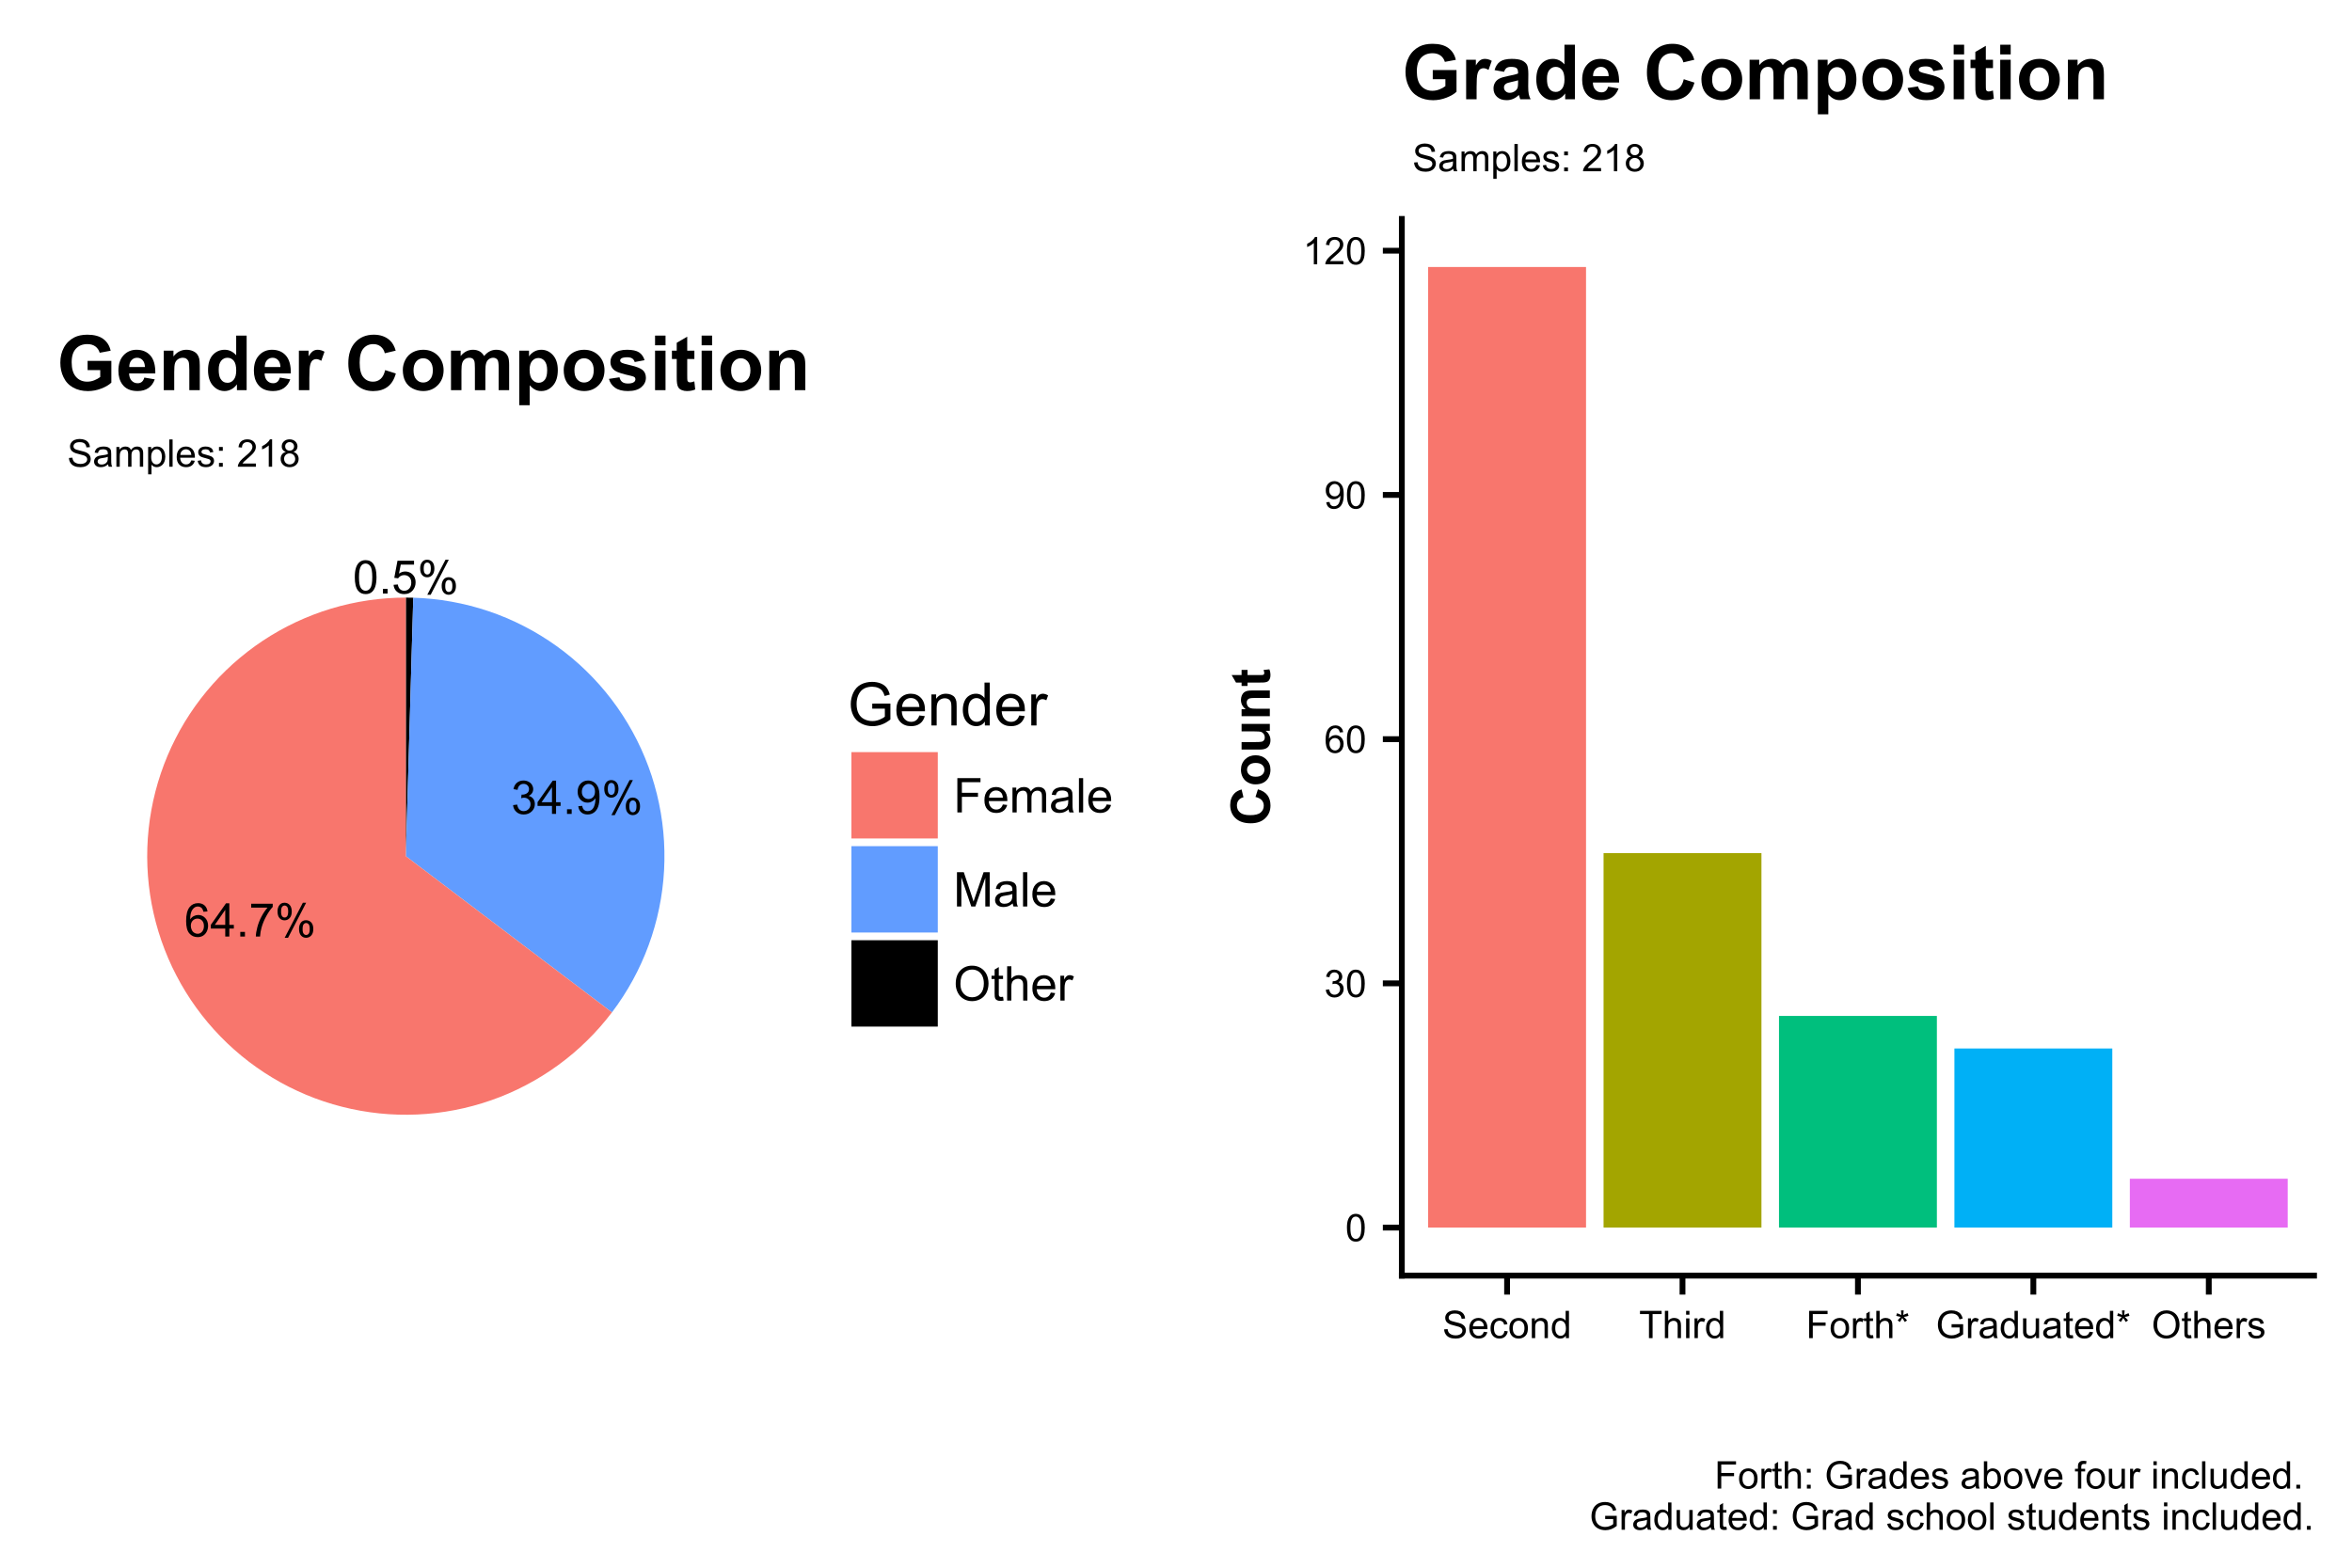 <?xml version="1.0" encoding="UTF-8"?>
<svg xmlns="http://www.w3.org/2000/svg" xmlns:xlink="http://www.w3.org/1999/xlink" width="432pt" height="288pt" viewBox="0 0 432 288" version="1.1">
<defs>
<g>
<symbol overflow="visible" id="glyph0-0">
<path style="stroke:none;" d="M 1.066 0 L 1.066 -5.336 L 5.336 -5.336 L 5.336 0 Z M 1.199 -0.133 L 5.203 -0.133 L 5.203 -5.203 L 1.199 -5.203 Z M 1.199 -0.133 "/>
</symbol>
<symbol overflow="visible" id="glyph0-1">
<path style="stroke:none;" d="M 4.246 -4.613 L 3.5 -4.555 C 3.43 -4.844 3.336 -5.059 3.219 -5.199 C 3.012 -5.41 2.762 -5.52 2.469 -5.52 C 2.227 -5.52 2.02 -5.449 1.84 -5.316 C 1.602 -5.141 1.414 -4.891 1.277 -4.562 C 1.141 -4.23 1.07 -3.762 1.066 -3.152 C 1.246 -3.426 1.465 -3.629 1.73 -3.762 C 1.988 -3.895 2.262 -3.961 2.551 -3.965 C 3.047 -3.961 3.473 -3.777 3.828 -3.41 C 4.176 -3.043 4.352 -2.566 4.355 -1.984 C 4.352 -1.598 4.27 -1.242 4.105 -0.914 C 3.938 -0.586 3.711 -0.332 3.426 -0.156 C 3.133 0.02 2.805 0.105 2.441 0.105 C 1.812 0.105 1.301 -0.121 0.91 -0.582 C 0.512 -1.039 0.316 -1.801 0.32 -2.859 C 0.316 -4.039 0.535 -4.895 0.977 -5.434 C 1.355 -5.898 1.867 -6.133 2.512 -6.137 C 2.992 -6.133 3.387 -6 3.695 -5.73 C 4 -5.461 4.184 -5.086 4.246 -4.613 Z M 1.184 -1.98 C 1.184 -1.723 1.238 -1.473 1.348 -1.238 C 1.457 -0.996 1.609 -0.816 1.809 -0.695 C 2.004 -0.57 2.211 -0.508 2.43 -0.512 C 2.746 -0.508 3.02 -0.637 3.246 -0.895 C 3.473 -1.148 3.586 -1.496 3.59 -1.938 C 3.586 -2.355 3.473 -2.688 3.25 -2.934 C 3.023 -3.176 2.742 -3.297 2.402 -3.301 C 2.059 -3.297 1.77 -3.176 1.535 -2.934 C 1.301 -2.688 1.184 -2.371 1.184 -1.98 Z M 1.184 -1.98 "/>
</symbol>
<symbol overflow="visible" id="glyph0-2">
<path style="stroke:none;" d="M 2.758 0 L 2.758 -1.465 L 0.109 -1.465 L 0.109 -2.152 L 2.898 -6.109 L 3.508 -6.109 L 3.508 -2.152 L 4.336 -2.152 L 4.336 -1.465 L 3.508 -1.465 L 3.508 0 Z M 2.758 -2.152 L 2.758 -4.906 L 0.848 -2.152 Z M 2.758 -2.152 "/>
</symbol>
<symbol overflow="visible" id="glyph0-3">
<path style="stroke:none;" d="M 0.773 0 L 0.773 -0.855 L 1.629 -0.855 L 1.629 0 Z M 0.773 0 "/>
</symbol>
<symbol overflow="visible" id="glyph0-4">
<path style="stroke:none;" d="M 0.402 -5.309 L 0.402 -6.031 L 4.359 -6.031 L 4.359 -5.449 C 3.969 -5.035 3.582 -4.484 3.203 -3.797 C 2.816 -3.109 2.52 -2.402 2.316 -1.68 C 2.164 -1.168 2.07 -0.609 2.031 0 L 1.258 0 C 1.262 -0.48 1.355 -1.059 1.539 -1.742 C 1.719 -2.418 1.977 -3.074 2.316 -3.711 C 2.652 -4.34 3.016 -4.875 3.398 -5.309 Z M 0.402 -5.309 "/>
</symbol>
<symbol overflow="visible" id="glyph0-5">
<path style="stroke:none;" d="M 0.496 -4.645 C 0.492 -5.078 0.602 -5.449 0.824 -5.754 C 1.043 -6.059 1.363 -6.211 1.781 -6.215 C 2.164 -6.211 2.48 -6.074 2.73 -5.805 C 2.98 -5.527 3.105 -5.125 3.109 -4.598 C 3.105 -4.078 2.977 -3.68 2.727 -3.402 C 2.469 -3.121 2.156 -2.98 1.789 -2.984 C 1.414 -2.98 1.105 -3.117 0.863 -3.395 C 0.613 -3.668 0.492 -4.086 0.496 -4.645 Z M 1.801 -5.699 C 1.609 -5.695 1.453 -5.613 1.332 -5.457 C 1.207 -5.293 1.148 -4.996 1.148 -4.566 C 1.148 -4.172 1.211 -3.898 1.336 -3.738 C 1.461 -3.578 1.613 -3.496 1.801 -3.5 C 1.984 -3.496 2.141 -3.578 2.266 -3.742 C 2.387 -3.902 2.449 -4.195 2.453 -4.625 C 2.449 -5.016 2.387 -5.293 2.266 -5.457 C 2.137 -5.613 1.98 -5.695 1.801 -5.699 Z M 1.805 0.227 L 5.148 -6.215 L 5.754 -6.215 L 2.426 0.227 Z M 4.445 -1.434 C 4.441 -1.871 4.551 -2.242 4.773 -2.547 C 4.992 -2.848 5.312 -3 5.734 -3.004 C 6.113 -3 6.43 -2.863 6.688 -2.594 C 6.938 -2.316 7.066 -1.914 7.066 -1.387 C 7.066 -0.867 6.938 -0.469 6.684 -0.191 C 6.426 0.086 6.109 0.223 5.738 0.227 C 5.363 0.223 5.055 0.086 4.812 -0.188 C 4.562 -0.465 4.441 -0.879 4.445 -1.434 Z M 5.754 -2.488 C 5.566 -2.484 5.41 -2.402 5.285 -2.246 C 5.16 -2.082 5.098 -1.789 5.102 -1.359 C 5.098 -0.969 5.16 -0.691 5.289 -0.531 C 5.41 -0.371 5.562 -0.293 5.75 -0.293 C 5.938 -0.293 6.098 -0.371 6.223 -0.531 C 6.348 -0.691 6.41 -0.988 6.41 -1.418 C 6.41 -1.809 6.348 -2.082 6.223 -2.246 C 6.098 -2.402 5.941 -2.484 5.754 -2.488 Z M 5.754 -2.488 "/>
</symbol>
<symbol overflow="visible" id="glyph0-6">
<path style="stroke:none;" d="M 0.359 -1.613 L 1.109 -1.715 C 1.191 -1.285 1.34 -0.977 1.547 -0.793 C 1.754 -0.602 2.004 -0.508 2.305 -0.512 C 2.656 -0.508 2.957 -0.633 3.199 -0.879 C 3.441 -1.121 3.562 -1.422 3.562 -1.789 C 3.562 -2.129 3.449 -2.414 3.223 -2.641 C 2.996 -2.863 2.711 -2.977 2.367 -2.977 C 2.227 -2.977 2.051 -2.945 1.84 -2.891 L 1.922 -3.551 C 1.969 -3.543 2.008 -3.539 2.043 -3.543 C 2.359 -3.539 2.648 -3.621 2.906 -3.793 C 3.16 -3.957 3.285 -4.215 3.289 -4.562 C 3.285 -4.836 3.191 -5.062 3.008 -5.246 C 2.82 -5.426 2.582 -5.52 2.289 -5.52 C 1.996 -5.52 1.754 -5.426 1.559 -5.242 C 1.363 -5.059 1.238 -4.785 1.184 -4.418 L 0.434 -4.551 C 0.523 -5.051 0.73 -5.441 1.059 -5.719 C 1.383 -5.996 1.789 -6.133 2.273 -6.137 C 2.605 -6.133 2.91 -6.062 3.191 -5.922 C 3.469 -5.777 3.684 -5.582 3.836 -5.336 C 3.98 -5.086 4.055 -4.824 4.059 -4.547 C 4.055 -4.281 3.984 -4.039 3.844 -3.824 C 3.703 -3.605 3.492 -3.434 3.219 -3.309 C 3.574 -3.223 3.855 -3.051 4.059 -2.789 C 4.258 -2.527 4.359 -2.199 4.359 -1.805 C 4.359 -1.27 4.164 -0.816 3.773 -0.445 C 3.383 -0.078 2.891 0.105 2.301 0.109 C 1.762 0.105 1.316 -0.051 0.965 -0.371 C 0.609 -0.688 0.406 -1.102 0.359 -1.613 Z M 0.359 -1.613 "/>
</symbol>
<symbol overflow="visible" id="glyph0-7">
<path style="stroke:none;" d="M 0.469 -1.414 L 1.188 -1.48 C 1.246 -1.141 1.363 -0.895 1.539 -0.742 C 1.707 -0.586 1.926 -0.508 2.199 -0.512 C 2.426 -0.508 2.629 -0.562 2.805 -0.668 C 2.977 -0.773 3.121 -0.914 3.234 -1.094 C 3.344 -1.27 3.434 -1.508 3.512 -1.809 C 3.582 -2.105 3.621 -2.41 3.625 -2.727 C 3.621 -2.758 3.621 -2.809 3.621 -2.875 C 3.473 -2.633 3.266 -2.438 3.008 -2.293 C 2.742 -2.141 2.461 -2.066 2.164 -2.07 C 1.656 -2.066 1.23 -2.25 0.879 -2.621 C 0.527 -2.984 0.352 -3.469 0.355 -4.07 C 0.352 -4.688 0.535 -5.188 0.902 -5.566 C 1.266 -5.945 1.723 -6.133 2.277 -6.137 C 2.672 -6.133 3.035 -6.027 3.363 -5.812 C 3.691 -5.598 3.941 -5.293 4.113 -4.898 C 4.285 -4.5 4.371 -3.926 4.371 -3.18 C 4.371 -2.395 4.285 -1.773 4.117 -1.312 C 3.945 -0.852 3.691 -0.5 3.359 -0.258 C 3.023 -0.016 2.633 0.105 2.184 0.105 C 1.703 0.105 1.312 -0.027 1.012 -0.293 C 0.707 -0.559 0.527 -0.93 0.469 -1.414 Z M 3.539 -4.109 C 3.539 -4.535 3.422 -4.879 3.195 -5.133 C 2.961 -5.387 2.688 -5.512 2.367 -5.516 C 2.031 -5.512 1.738 -5.375 1.496 -5.105 C 1.246 -4.828 1.125 -4.477 1.125 -4.047 C 1.125 -3.656 1.242 -3.34 1.477 -3.098 C 1.711 -2.852 2 -2.73 2.348 -2.734 C 2.691 -2.73 2.977 -2.852 3.203 -3.098 C 3.426 -3.34 3.539 -3.676 3.539 -4.109 Z M 3.539 -4.109 "/>
</symbol>
<symbol overflow="visible" id="glyph0-8">
<path style="stroke:none;" d="M 0.355 -3.012 C 0.352 -3.734 0.426 -4.316 0.578 -4.758 C 0.723 -5.195 0.941 -5.535 1.238 -5.777 C 1.527 -6.016 1.898 -6.133 2.348 -6.137 C 2.672 -6.133 2.961 -6.066 3.211 -5.938 C 3.457 -5.801 3.66 -5.609 3.82 -5.363 C 3.98 -5.113 4.105 -4.812 4.199 -4.457 C 4.289 -4.098 4.336 -3.617 4.34 -3.012 C 4.336 -2.293 4.262 -1.715 4.117 -1.277 C 3.969 -0.836 3.75 -0.492 3.457 -0.254 C 3.16 -0.012 2.789 0.105 2.348 0.105 C 1.758 0.105 1.293 -0.105 0.957 -0.531 C 0.551 -1.035 0.352 -1.863 0.355 -3.012 Z M 1.125 -3.012 C 1.125 -2.008 1.242 -1.34 1.477 -1.008 C 1.711 -0.676 2 -0.508 2.348 -0.512 C 2.688 -0.508 2.977 -0.676 3.215 -1.012 C 3.445 -1.344 3.562 -2.012 3.566 -3.012 C 3.562 -4.02 3.445 -4.688 3.215 -5.02 C 2.977 -5.348 2.684 -5.512 2.34 -5.516 C 1.988 -5.512 1.715 -5.367 1.512 -5.078 C 1.254 -4.703 1.125 -4.016 1.125 -3.012 Z M 1.125 -3.012 "/>
</symbol>
<symbol overflow="visible" id="glyph0-9">
<path style="stroke:none;" d="M 0.355 -1.602 L 1.141 -1.668 C 1.199 -1.281 1.336 -0.992 1.547 -0.801 C 1.758 -0.605 2.012 -0.508 2.316 -0.512 C 2.676 -0.508 2.984 -0.645 3.234 -0.918 C 3.484 -1.188 3.609 -1.551 3.609 -2.004 C 3.609 -2.434 3.488 -2.77 3.246 -3.016 C 3.004 -3.262 2.688 -3.387 2.305 -3.387 C 2.059 -3.387 1.84 -3.332 1.648 -3.223 C 1.453 -3.113 1.301 -2.969 1.191 -2.797 L 0.488 -2.887 L 1.078 -6.027 L 4.117 -6.027 L 4.117 -5.309 L 1.68 -5.309 L 1.352 -3.668 C 1.715 -3.922 2.098 -4.047 2.504 -4.051 C 3.035 -4.047 3.488 -3.863 3.855 -3.496 C 4.223 -3.125 4.406 -2.648 4.406 -2.07 C 4.406 -1.516 4.242 -1.039 3.922 -0.637 C 3.527 -0.141 2.992 0.105 2.316 0.105 C 1.758 0.105 1.305 -0.047 0.957 -0.359 C 0.602 -0.668 0.402 -1.082 0.355 -1.602 Z M 0.355 -1.602 "/>
</symbol>
<symbol overflow="visible" id="glyph1-0">
<path style="stroke:none;" d="M 1.375 0 L 1.375 -6.875 L 6.875 -6.875 L 6.875 0 Z M 1.547 -0.172 L 6.703 -0.172 L 6.703 -6.703 L 1.547 -6.703 Z M 1.547 -0.172 "/>
</symbol>
<symbol overflow="visible" id="glyph1-1">
<path style="stroke:none;" d="M 4.531 -3.09 L 4.531 -4.012 L 7.867 -4.016 L 7.867 -1.094 C 7.355 -0.684 6.828 -0.379 6.285 -0.176 C 5.738 0.027 5.18 0.129 4.609 0.133 C 3.832 0.129 3.129 -0.035 2.5 -0.363 C 1.863 -0.691 1.387 -1.168 1.066 -1.797 C 0.746 -2.422 0.586 -3.121 0.586 -3.898 C 0.586 -4.66 0.746 -5.375 1.066 -6.043 C 1.387 -6.707 1.848 -7.203 2.449 -7.523 C 3.051 -7.844 3.742 -8.004 4.527 -8.008 C 5.094 -8.004 5.609 -7.91 6.07 -7.73 C 6.531 -7.543 6.891 -7.289 7.152 -6.961 C 7.414 -6.633 7.613 -6.203 7.75 -5.672 L 6.812 -5.414 C 6.691 -5.812 6.543 -6.125 6.367 -6.359 C 6.191 -6.586 5.941 -6.77 5.617 -6.91 C 5.289 -7.043 4.926 -7.113 4.531 -7.117 C 4.055 -7.113 3.645 -7.039 3.297 -6.898 C 2.949 -6.75 2.668 -6.559 2.457 -6.324 C 2.238 -6.086 2.074 -5.828 1.961 -5.547 C 1.758 -5.059 1.656 -4.531 1.66 -3.965 C 1.656 -3.258 1.777 -2.668 2.02 -2.199 C 2.258 -1.723 2.609 -1.375 3.074 -1.148 C 3.535 -0.918 4.027 -0.801 4.551 -0.805 C 5 -0.801 5.441 -0.891 5.871 -1.066 C 6.301 -1.238 6.625 -1.422 6.848 -1.621 L 6.848 -3.09 Z M 4.531 -3.09 "/>
</symbol>
<symbol overflow="visible" id="glyph1-2">
<path style="stroke:none;" d="M 4.629 -1.836 L 5.629 -1.715 C 5.469 -1.125 5.176 -0.672 4.75 -0.352 C 4.324 -0.031 3.781 0.129 3.121 0.129 C 2.281 0.129 1.617 -0.125 1.133 -0.641 C 0.641 -1.152 0.398 -1.875 0.402 -2.805 C 0.398 -3.762 0.645 -4.504 1.145 -5.035 C 1.637 -5.562 2.277 -5.828 3.066 -5.832 C 3.824 -5.828 4.449 -5.57 4.934 -5.051 C 5.418 -4.531 5.66 -3.801 5.66 -2.863 C 5.66 -2.805 5.656 -2.719 5.656 -2.605 L 1.402 -2.605 C 1.434 -1.977 1.613 -1.496 1.934 -1.164 C 2.25 -0.828 2.645 -0.66 3.125 -0.664 C 3.477 -0.66 3.781 -0.754 4.031 -0.945 C 4.281 -1.129 4.48 -1.426 4.629 -1.836 Z M 1.457 -3.398 L 4.641 -3.398 C 4.598 -3.879 4.473 -4.238 4.273 -4.48 C 3.961 -4.852 3.562 -5.039 3.078 -5.039 C 2.629 -5.039 2.258 -4.891 1.957 -4.594 C 1.652 -4.297 1.484 -3.898 1.457 -3.398 Z M 1.457 -3.398 "/>
</symbol>
<symbol overflow="visible" id="glyph1-3">
<path style="stroke:none;" d="M 0.727 0 L 0.727 -5.703 L 1.594 -5.703 L 1.594 -4.895 C 2.012 -5.516 2.617 -5.828 3.41 -5.832 C 3.754 -5.828 4.066 -5.766 4.355 -5.645 C 4.641 -5.52 4.859 -5.359 5.004 -5.16 C 5.145 -4.957 5.242 -4.719 5.305 -4.445 C 5.336 -4.266 5.355 -3.953 5.359 -3.508 L 5.359 0 L 4.395 0 L 4.395 -3.469 C 4.395 -3.863 4.355 -4.156 4.281 -4.352 C 4.203 -4.543 4.07 -4.699 3.879 -4.82 C 3.688 -4.934 3.461 -4.992 3.207 -4.996 C 2.793 -4.992 2.438 -4.859 2.141 -4.602 C 1.836 -4.336 1.688 -3.844 1.691 -3.117 L 1.691 0 Z M 0.727 0 "/>
</symbol>
<symbol overflow="visible" id="glyph1-4">
<path style="stroke:none;" d="M 4.426 0 L 4.426 -0.719 C 4.059 -0.152 3.527 0.129 2.832 0.129 C 2.371 0.129 1.953 0.004 1.574 -0.246 C 1.191 -0.496 0.895 -0.844 0.688 -1.297 C 0.477 -1.742 0.375 -2.262 0.375 -2.848 C 0.375 -3.414 0.469 -3.93 0.66 -4.395 C 0.848 -4.859 1.133 -5.215 1.516 -5.461 C 1.895 -5.707 2.32 -5.828 2.789 -5.832 C 3.133 -5.828 3.438 -5.758 3.707 -5.613 C 3.973 -5.469 4.191 -5.277 4.359 -5.047 L 4.359 -7.875 L 5.324 -7.875 L 5.324 0 Z M 1.371 -2.848 C 1.371 -2.113 1.523 -1.566 1.832 -1.207 C 2.137 -0.844 2.5 -0.66 2.922 -0.664 C 3.34 -0.66 3.699 -0.836 3.996 -1.184 C 4.293 -1.527 4.441 -2.055 4.441 -2.766 C 4.441 -3.547 4.289 -4.117 3.988 -4.484 C 3.688 -4.844 3.316 -5.027 2.879 -5.031 C 2.445 -5.027 2.086 -4.852 1.801 -4.504 C 1.512 -4.152 1.371 -3.602 1.371 -2.848 Z M 1.371 -2.848 "/>
</symbol>
<symbol overflow="visible" id="glyph1-5">
<path style="stroke:none;" d="M 0.715 0 L 0.715 -5.703 L 1.586 -5.703 L 1.586 -4.84 C 1.805 -5.242 2.008 -5.508 2.199 -5.637 C 2.383 -5.766 2.59 -5.828 2.82 -5.832 C 3.141 -5.828 3.473 -5.727 3.812 -5.523 L 3.48 -4.625 C 3.242 -4.762 3.004 -4.832 2.773 -4.836 C 2.555 -4.832 2.363 -4.77 2.199 -4.645 C 2.027 -4.516 1.91 -4.34 1.844 -4.113 C 1.73 -3.77 1.676 -3.391 1.68 -2.984 L 1.68 0 Z M 0.715 0 "/>
</symbol>
<symbol overflow="visible" id="glyph2-0">
<path style="stroke:none;" d="M 1.102 0 L 1.102 -5.5 L 5.5 -5.5 L 5.5 0 Z M 1.238 -0.137 L 5.363 -0.137 L 5.363 -5.363 L 1.238 -5.363 Z M 1.238 -0.137 "/>
</symbol>
<symbol overflow="visible" id="glyph2-1">
<path style="stroke:none;" d="M 0.723 0 L 0.723 -6.301 L 4.973 -6.301 L 4.973 -5.555 L 1.555 -5.555 L 1.555 -3.605 L 4.512 -3.605 L 4.512 -2.863 L 1.555 -2.863 L 1.555 0 Z M 0.723 0 "/>
</symbol>
<symbol overflow="visible" id="glyph2-2">
<path style="stroke:none;" d="M 3.703 -1.469 L 4.504 -1.371 C 4.375 -0.902 4.141 -0.539 3.801 -0.285 C 3.461 -0.027 3.027 0.098 2.496 0.102 C 1.828 0.098 1.297 -0.102 0.906 -0.512 C 0.512 -0.918 0.316 -1.496 0.32 -2.242 C 0.316 -3.008 0.516 -3.605 0.914 -4.031 C 1.309 -4.453 1.82 -4.664 2.453 -4.668 C 3.059 -4.664 3.555 -4.457 3.945 -4.043 C 4.328 -3.629 4.523 -3.043 4.527 -2.289 C 4.523 -2.242 4.523 -2.176 4.523 -2.086 L 1.121 -2.086 C 1.145 -1.582 1.289 -1.195 1.547 -0.93 C 1.801 -0.66 2.117 -0.527 2.5 -0.531 C 2.781 -0.527 3.023 -0.602 3.227 -0.754 C 3.426 -0.902 3.586 -1.141 3.703 -1.469 Z M 1.164 -2.719 L 3.711 -2.719 C 3.672 -3.102 3.578 -3.387 3.422 -3.582 C 3.172 -3.879 2.852 -4.031 2.461 -4.031 C 2.105 -4.031 1.805 -3.91 1.566 -3.672 C 1.32 -3.434 1.188 -3.117 1.164 -2.719 Z M 1.164 -2.719 "/>
</symbol>
<symbol overflow="visible" id="glyph2-3">
<path style="stroke:none;" d="M 0.578 0 L 0.578 -4.562 L 1.273 -4.562 L 1.273 -3.922 C 1.414 -4.141 1.605 -4.32 1.844 -4.461 C 2.078 -4.594 2.348 -4.664 2.656 -4.668 C 2.992 -4.664 3.27 -4.594 3.488 -4.457 C 3.699 -4.312 3.852 -4.117 3.945 -3.867 C 4.301 -4.398 4.773 -4.664 5.355 -4.668 C 5.805 -4.664 6.148 -4.539 6.395 -4.289 C 6.637 -4.039 6.762 -3.652 6.762 -3.133 L 6.762 0 L 5.996 0 L 5.996 -2.875 C 5.992 -3.184 5.969 -3.406 5.918 -3.543 C 5.867 -3.676 5.773 -3.785 5.645 -3.871 C 5.512 -3.953 5.359 -3.996 5.184 -3.996 C 4.859 -3.996 4.594 -3.887 4.383 -3.676 C 4.172 -3.457 4.066 -3.117 4.066 -2.652 L 4.066 0 L 3.293 0 L 3.293 -2.965 C 3.293 -3.309 3.227 -3.566 3.102 -3.738 C 2.973 -3.91 2.77 -3.996 2.484 -3.996 C 2.266 -3.996 2.062 -3.938 1.879 -3.824 C 1.691 -3.707 1.559 -3.539 1.477 -3.32 C 1.391 -3.098 1.348 -2.781 1.352 -2.367 L 1.352 0 Z M 0.578 0 "/>
</symbol>
<symbol overflow="visible" id="glyph2-4">
<path style="stroke:none;" d="M 3.559 -0.562 C 3.27 -0.32 2.996 -0.148 2.73 -0.047 C 2.465 0.051 2.18 0.098 1.879 0.102 C 1.375 0.098 0.988 -0.02 0.719 -0.266 C 0.449 -0.508 0.316 -0.82 0.316 -1.203 C 0.316 -1.422 0.367 -1.629 0.469 -1.816 C 0.57 -2 0.703 -2.148 0.871 -2.262 C 1.031 -2.371 1.215 -2.453 1.426 -2.516 C 1.574 -2.551 1.805 -2.59 2.113 -2.629 C 2.734 -2.703 3.195 -2.793 3.492 -2.895 C 3.492 -3 3.492 -3.066 3.496 -3.098 C 3.492 -3.41 3.418 -3.633 3.277 -3.766 C 3.074 -3.938 2.781 -4.023 2.398 -4.027 C 2.031 -4.023 1.762 -3.961 1.59 -3.836 C 1.414 -3.707 1.289 -3.48 1.207 -3.16 L 0.453 -3.262 C 0.516 -3.582 0.629 -3.844 0.789 -4.043 C 0.945 -4.242 1.172 -4.395 1.473 -4.504 C 1.77 -4.609 2.117 -4.664 2.508 -4.668 C 2.898 -4.664 3.215 -4.617 3.457 -4.527 C 3.699 -4.434 3.879 -4.32 3.996 -4.184 C 4.109 -4.043 4.188 -3.867 4.238 -3.656 C 4.258 -3.523 4.27 -3.285 4.273 -2.945 L 4.273 -1.914 C 4.27 -1.191 4.289 -0.734 4.324 -0.547 C 4.355 -0.352 4.418 -0.172 4.52 0 L 3.711 0 C 3.629 -0.16 3.578 -0.348 3.559 -0.562 Z M 3.492 -2.289 C 3.211 -2.172 2.789 -2.074 2.23 -2 C 1.91 -1.949 1.684 -1.898 1.555 -1.844 C 1.422 -1.785 1.32 -1.699 1.25 -1.59 C 1.176 -1.477 1.141 -1.355 1.145 -1.227 C 1.141 -1.016 1.219 -0.844 1.379 -0.707 C 1.531 -0.57 1.762 -0.504 2.062 -0.504 C 2.359 -0.504 2.621 -0.566 2.855 -0.699 C 3.086 -0.824 3.258 -1.004 3.367 -1.234 C 3.449 -1.406 3.492 -1.664 3.492 -2.008 Z M 3.492 -2.289 "/>
</symbol>
<symbol overflow="visible" id="glyph2-5">
<path style="stroke:none;" d="M 0.562 0 L 0.562 -6.301 L 1.336 -6.301 L 1.336 0 Z M 0.562 0 "/>
</symbol>
<symbol overflow="visible" id="glyph2-6">
<path style="stroke:none;" d="M 0.652 0 L 0.652 -6.301 L 1.906 -6.301 L 3.398 -1.84 C 3.535 -1.422 3.633 -1.109 3.699 -0.906 C 3.77 -1.133 3.883 -1.469 4.035 -1.918 L 5.543 -6.301 L 6.664 -6.301 L 6.664 0 L 5.859 0 L 5.859 -5.273 L 4.031 0 L 3.277 0 L 1.457 -5.363 L 1.457 0 Z M 0.652 0 "/>
</symbol>
<symbol overflow="visible" id="glyph2-7">
<path style="stroke:none;" d="M 0.426 -3.066 C 0.422 -4.109 0.703 -4.93 1.266 -5.523 C 1.828 -6.113 2.551 -6.41 3.441 -6.41 C 4.02 -6.41 4.543 -6.27 5.012 -5.992 C 5.477 -5.715 5.836 -5.328 6.082 -4.832 C 6.324 -4.332 6.445 -3.77 6.449 -3.141 C 6.445 -2.5 6.316 -1.926 6.062 -1.426 C 5.801 -0.918 5.434 -0.539 4.965 -0.281 C 4.488 -0.023 3.98 0.105 3.438 0.109 C 2.84 0.105 2.309 -0.035 1.848 -0.32 C 1.379 -0.605 1.027 -0.996 0.785 -1.496 C 0.543 -1.988 0.422 -2.512 0.426 -3.066 Z M 1.285 -3.055 C 1.281 -2.293 1.484 -1.695 1.895 -1.262 C 2.301 -0.82 2.816 -0.602 3.434 -0.605 C 4.059 -0.602 4.574 -0.824 4.98 -1.266 C 5.387 -1.707 5.59 -2.332 5.59 -3.145 C 5.59 -3.656 5.5 -4.105 5.328 -4.488 C 5.152 -4.871 4.902 -5.168 4.57 -5.379 C 4.234 -5.59 3.859 -5.695 3.445 -5.695 C 2.855 -5.695 2.348 -5.492 1.922 -5.086 C 1.496 -4.68 1.281 -4 1.285 -3.055 Z M 1.285 -3.055 "/>
</symbol>
<symbol overflow="visible" id="glyph2-8">
<path style="stroke:none;" d="M 2.27 -0.691 L 2.379 -0.008 C 2.16 0.039 1.965 0.059 1.797 0.059 C 1.512 0.059 1.293 0.016 1.141 -0.074 C 0.984 -0.16 0.875 -0.277 0.816 -0.422 C 0.75 -0.566 0.719 -0.871 0.723 -1.336 L 0.723 -3.961 L 0.156 -3.961 L 0.156 -4.562 L 0.723 -4.562 L 0.723 -5.695 L 1.492 -6.156 L 1.492 -4.562 L 2.27 -4.562 L 2.27 -3.961 L 1.492 -3.961 L 1.492 -1.293 C 1.488 -1.07 1.5 -0.93 1.531 -0.867 C 1.555 -0.805 1.602 -0.754 1.664 -0.715 C 1.727 -0.676 1.812 -0.656 1.93 -0.66 C 2.012 -0.656 2.125 -0.668 2.27 -0.691 Z M 2.27 -0.691 "/>
</symbol>
<symbol overflow="visible" id="glyph2-9">
<path style="stroke:none;" d="M 0.578 0 L 0.578 -6.301 L 1.352 -6.301 L 1.352 -4.039 C 1.711 -4.453 2.168 -4.664 2.719 -4.668 C 3.055 -4.664 3.348 -4.598 3.602 -4.465 C 3.848 -4.332 4.027 -4.148 4.137 -3.914 C 4.242 -3.68 4.293 -3.336 4.297 -2.891 L 4.297 0 L 3.523 0 L 3.523 -2.891 C 3.52 -3.273 3.438 -3.555 3.27 -3.734 C 3.102 -3.906 2.863 -3.996 2.562 -4 C 2.328 -3.996 2.113 -3.938 1.914 -3.82 C 1.711 -3.703 1.566 -3.543 1.48 -3.34 C 1.391 -3.137 1.348 -2.855 1.352 -2.496 L 1.352 0 Z M 0.578 0 "/>
</symbol>
<symbol overflow="visible" id="glyph2-10">
<path style="stroke:none;" d="M 0.57 0 L 0.57 -4.562 L 1.266 -4.562 L 1.266 -3.871 C 1.445 -4.191 1.609 -4.406 1.758 -4.512 C 1.906 -4.613 2.07 -4.664 2.258 -4.668 C 2.516 -4.664 2.781 -4.582 3.051 -4.418 L 2.785 -3.699 C 2.59 -3.809 2.402 -3.867 2.219 -3.867 C 2.047 -3.867 1.895 -3.816 1.762 -3.715 C 1.625 -3.613 1.527 -3.473 1.473 -3.293 C 1.383 -3.016 1.34 -2.715 1.344 -2.391 L 1.344 0 Z M 0.57 0 "/>
</symbol>
<symbol overflow="visible" id="glyph3-0">
<path style="stroke:none;" d="M 0.875 0 L 0.875 -4.375 L 4.375 -4.375 L 4.375 0 Z M 0.984 -0.109 L 4.266 -0.109 L 4.266 -4.266 L 0.984 -4.266 Z M 0.984 -0.109 "/>
</symbol>
<symbol overflow="visible" id="glyph3-1">
<path style="stroke:none;" d=""/>
</symbol>
<symbol overflow="visible" id="glyph3-2">
<path style="stroke:none;" d="M 0.312 -1.609 L 0.941 -1.664 C 0.969 -1.414 1.035 -1.207 1.145 -1.047 C 1.25 -0.883 1.418 -0.754 1.648 -0.656 C 1.875 -0.555 2.133 -0.504 2.422 -0.508 C 2.672 -0.504 2.895 -0.543 3.09 -0.621 C 3.277 -0.695 3.422 -0.797 3.52 -0.93 C 3.613 -1.059 3.66 -1.203 3.664 -1.359 C 3.66 -1.516 3.617 -1.652 3.527 -1.773 C 3.434 -1.887 3.281 -1.984 3.078 -2.066 C 2.938 -2.117 2.641 -2.199 2.184 -2.312 C 1.719 -2.418 1.398 -2.523 1.219 -2.625 C 0.977 -2.75 0.797 -2.902 0.684 -3.09 C 0.562 -3.273 0.504 -3.484 0.508 -3.715 C 0.504 -3.965 0.574 -4.199 0.723 -4.422 C 0.863 -4.641 1.074 -4.809 1.352 -4.926 C 1.625 -5.039 1.93 -5.098 2.27 -5.098 C 2.637 -5.098 2.965 -5.035 3.254 -4.918 C 3.535 -4.793 3.754 -4.617 3.906 -4.387 C 4.059 -4.152 4.141 -3.891 4.152 -3.598 L 3.516 -3.551 C 3.48 -3.867 3.363 -4.105 3.168 -4.27 C 2.969 -4.43 2.68 -4.512 2.297 -4.512 C 1.895 -4.512 1.602 -4.438 1.418 -4.289 C 1.234 -4.141 1.141 -3.961 1.145 -3.758 C 1.141 -3.574 1.207 -3.43 1.34 -3.316 C 1.465 -3.199 1.797 -3.078 2.34 -2.957 C 2.875 -2.832 3.246 -2.727 3.449 -2.641 C 3.738 -2.504 3.953 -2.332 4.094 -2.129 C 4.23 -1.918 4.301 -1.68 4.305 -1.414 C 4.301 -1.145 4.223 -0.895 4.074 -0.66 C 3.918 -0.422 3.699 -0.238 3.414 -0.109 C 3.129 0.02 2.809 0.082 2.449 0.086 C 1.996 0.082 1.613 0.02 1.309 -0.113 C 1 -0.242 0.762 -0.441 0.59 -0.711 C 0.414 -0.973 0.32 -1.273 0.312 -1.609 Z M 0.312 -1.609 "/>
</symbol>
<symbol overflow="visible" id="glyph3-3">
<path style="stroke:none;" d="M 2.828 -0.449 C 2.598 -0.25 2.379 -0.113 2.172 -0.035 C 1.957 0.043 1.73 0.082 1.492 0.082 C 1.09 0.082 0.785 -0.016 0.574 -0.211 C 0.359 -0.406 0.25 -0.652 0.254 -0.957 C 0.25 -1.129 0.293 -1.293 0.375 -1.441 C 0.453 -1.59 0.559 -1.707 0.691 -1.797 C 0.824 -1.883 0.969 -1.949 1.133 -2 C 1.25 -2.027 1.434 -2.059 1.68 -2.094 C 2.176 -2.148 2.543 -2.219 2.777 -2.305 C 2.777 -2.383 2.777 -2.438 2.781 -2.465 C 2.777 -2.711 2.719 -2.887 2.609 -2.992 C 2.445 -3.129 2.211 -3.199 1.906 -3.203 C 1.613 -3.199 1.402 -3.148 1.266 -3.051 C 1.125 -2.945 1.023 -2.766 0.961 -2.512 L 0.359 -2.594 C 0.41 -2.848 0.5 -3.055 0.629 -3.219 C 0.75 -3.375 0.934 -3.496 1.172 -3.582 C 1.406 -3.664 1.68 -3.707 1.996 -3.711 C 2.305 -3.707 2.555 -3.672 2.75 -3.602 C 2.941 -3.527 3.086 -3.434 3.18 -3.324 C 3.27 -3.211 3.332 -3.074 3.371 -2.91 C 3.387 -2.801 3.398 -2.609 3.402 -2.34 L 3.402 -1.52 C 3.398 -0.945 3.41 -0.586 3.441 -0.434 C 3.465 -0.281 3.516 -0.137 3.594 0 L 2.953 0 C 2.891 -0.125 2.848 -0.273 2.828 -0.449 Z M 2.777 -1.82 C 2.555 -1.727 2.219 -1.648 1.773 -1.59 C 1.52 -1.551 1.34 -1.512 1.234 -1.465 C 1.129 -1.418 1.047 -1.352 0.992 -1.266 C 0.934 -1.176 0.906 -1.078 0.91 -0.973 C 0.906 -0.809 0.969 -0.672 1.094 -0.562 C 1.215 -0.453 1.398 -0.398 1.641 -0.398 C 1.875 -0.398 2.086 -0.449 2.273 -0.555 C 2.457 -0.656 2.59 -0.797 2.68 -0.98 C 2.742 -1.113 2.777 -1.32 2.777 -1.598 Z M 2.777 -1.82 "/>
</symbol>
<symbol overflow="visible" id="glyph3-4">
<path style="stroke:none;" d="M 0.461 0 L 0.461 -3.629 L 1.012 -3.629 L 1.012 -3.121 C 1.125 -3.297 1.277 -3.438 1.465 -3.547 C 1.652 -3.652 1.867 -3.707 2.113 -3.711 C 2.379 -3.707 2.598 -3.652 2.773 -3.543 C 2.941 -3.43 3.062 -3.273 3.137 -3.078 C 3.422 -3.496 3.797 -3.707 4.258 -3.711 C 4.613 -3.707 4.891 -3.609 5.086 -3.41 C 5.281 -3.211 5.379 -2.902 5.379 -2.492 L 5.379 0 L 4.77 0 L 4.77 -2.285 C 4.77 -2.531 4.746 -2.707 4.707 -2.816 C 4.664 -2.922 4.594 -3.008 4.492 -3.078 C 4.387 -3.141 4.262 -3.176 4.121 -3.18 C 3.863 -3.176 3.652 -3.09 3.484 -2.922 C 3.316 -2.75 3.234 -2.48 3.234 -2.109 L 3.234 0 L 2.617 0 L 2.617 -2.359 C 2.613 -2.629 2.562 -2.832 2.465 -2.973 C 2.363 -3.105 2.199 -3.176 1.977 -3.18 C 1.797 -3.176 1.637 -3.129 1.492 -3.043 C 1.344 -2.949 1.238 -2.816 1.176 -2.641 C 1.109 -2.465 1.078 -2.211 1.078 -1.883 L 1.078 0 Z M 0.461 0 "/>
</symbol>
<symbol overflow="visible" id="glyph3-5">
<path style="stroke:none;" d="M 0.461 1.391 L 0.461 -3.629 L 1.023 -3.629 L 1.023 -3.156 C 1.152 -3.34 1.301 -3.477 1.469 -3.57 C 1.633 -3.66 1.836 -3.707 2.074 -3.711 C 2.383 -3.707 2.656 -3.629 2.895 -3.473 C 3.129 -3.312 3.305 -3.086 3.43 -2.797 C 3.547 -2.504 3.609 -2.188 3.613 -1.844 C 3.609 -1.469 3.543 -1.133 3.41 -0.84 C 3.277 -0.539 3.082 -0.312 2.828 -0.156 C 2.574 0.004 2.309 0.082 2.031 0.082 C 1.824 0.082 1.641 0.039 1.477 -0.047 C 1.312 -0.133 1.18 -0.242 1.078 -0.375 L 1.078 1.391 Z M 1.02 -1.793 C 1.02 -1.324 1.113 -0.977 1.301 -0.758 C 1.488 -0.531 1.715 -0.422 1.988 -0.422 C 2.258 -0.422 2.492 -0.535 2.691 -0.77 C 2.883 -0.996 2.98 -1.355 2.984 -1.844 C 2.98 -2.305 2.887 -2.652 2.699 -2.883 C 2.508 -3.113 2.281 -3.227 2.016 -3.23 C 1.754 -3.227 1.52 -3.105 1.32 -2.863 C 1.117 -2.617 1.02 -2.262 1.02 -1.793 Z M 1.02 -1.793 "/>
</symbol>
<symbol overflow="visible" id="glyph3-6">
<path style="stroke:none;" d="M 0.449 0 L 0.449 -5.012 L 1.062 -5.012 L 1.062 0 Z M 0.449 0 "/>
</symbol>
<symbol overflow="visible" id="glyph3-7">
<path style="stroke:none;" d="M 2.945 -1.168 L 3.582 -1.09 C 3.477 -0.715 3.293 -0.426 3.023 -0.223 C 2.75 -0.02 2.402 0.082 1.984 0.082 C 1.449 0.082 1.027 -0.078 0.723 -0.406 C 0.41 -0.73 0.258 -1.191 0.258 -1.785 C 0.258 -2.391 0.414 -2.863 0.727 -3.203 C 1.039 -3.539 1.445 -3.707 1.953 -3.711 C 2.434 -3.707 2.832 -3.543 3.141 -3.215 C 3.445 -2.883 3.598 -2.418 3.602 -1.82 C 3.598 -1.781 3.598 -1.727 3.598 -1.656 L 0.891 -1.656 C 0.914 -1.254 1.027 -0.949 1.23 -0.738 C 1.434 -0.527 1.684 -0.422 1.988 -0.422 C 2.211 -0.422 2.406 -0.48 2.566 -0.602 C 2.723 -0.719 2.848 -0.906 2.945 -1.168 Z M 0.926 -2.164 L 2.953 -2.164 C 2.926 -2.465 2.848 -2.695 2.719 -2.852 C 2.523 -3.086 2.27 -3.203 1.957 -3.207 C 1.676 -3.203 1.438 -3.109 1.246 -2.922 C 1.051 -2.73 0.945 -2.477 0.926 -2.164 Z M 0.926 -2.164 "/>
</symbol>
<symbol overflow="visible" id="glyph3-8">
<path style="stroke:none;" d="M 0.215 -1.082 L 0.824 -1.18 C 0.855 -0.93 0.949 -0.742 1.109 -0.617 C 1.262 -0.484 1.48 -0.422 1.766 -0.422 C 2.043 -0.422 2.254 -0.477 2.391 -0.594 C 2.527 -0.707 2.594 -0.844 2.598 -1 C 2.594 -1.137 2.535 -1.246 2.418 -1.328 C 2.328 -1.379 2.117 -1.449 1.789 -1.539 C 1.332 -1.652 1.02 -1.75 0.848 -1.832 C 0.672 -1.914 0.539 -2.027 0.449 -2.176 C 0.359 -2.32 0.316 -2.484 0.316 -2.664 C 0.316 -2.824 0.352 -2.973 0.426 -3.113 C 0.5 -3.246 0.602 -3.363 0.73 -3.461 C 0.824 -3.527 0.953 -3.586 1.121 -3.637 C 1.285 -3.684 1.465 -3.707 1.656 -3.711 C 1.938 -3.707 2.188 -3.668 2.402 -3.586 C 2.617 -3.504 2.773 -3.391 2.879 -3.254 C 2.98 -3.113 3.055 -2.93 3.094 -2.695 L 2.492 -2.609 C 2.461 -2.793 2.383 -2.941 2.254 -3.047 C 2.121 -3.152 1.938 -3.203 1.699 -3.207 C 1.414 -3.203 1.211 -3.156 1.094 -3.066 C 0.973 -2.969 0.914 -2.859 0.914 -2.738 C 0.914 -2.652 0.938 -2.582 0.988 -2.523 C 1.035 -2.453 1.113 -2.398 1.223 -2.359 C 1.281 -2.332 1.461 -2.281 1.766 -2.203 C 2.199 -2.086 2.504 -1.988 2.68 -1.914 C 2.848 -1.84 2.984 -1.734 3.082 -1.594 C 3.18 -1.453 3.227 -1.277 3.23 -1.066 C 3.227 -0.859 3.168 -0.664 3.051 -0.484 C 2.93 -0.301 2.758 -0.16 2.531 -0.066 C 2.305 0.035 2.047 0.082 1.766 0.082 C 1.289 0.082 0.93 -0.016 0.688 -0.211 C 0.438 -0.406 0.281 -0.695 0.215 -1.082 Z M 0.215 -1.082 "/>
</symbol>
<symbol overflow="visible" id="glyph3-9">
<path style="stroke:none;" d="M 0.633 -2.93 L 0.633 -3.629 L 1.332 -3.629 L 1.332 -2.93 Z M 0.633 0 L 0.633 -0.699 L 1.332 -0.699 L 1.332 0 Z M 0.633 0 "/>
</symbol>
<symbol overflow="visible" id="glyph3-10">
<path style="stroke:none;" d="M 3.523 -0.59 L 3.523 0 L 0.211 0 C 0.203 -0.148 0.227 -0.289 0.285 -0.426 C 0.367 -0.648 0.5 -0.871 0.688 -1.094 C 0.871 -1.309 1.141 -1.562 1.492 -1.852 C 2.035 -2.297 2.402 -2.648 2.598 -2.914 C 2.785 -3.172 2.883 -3.418 2.883 -3.652 C 2.883 -3.895 2.793 -4.102 2.621 -4.27 C 2.445 -4.438 2.219 -4.523 1.941 -4.523 C 1.641 -4.523 1.406 -4.434 1.23 -4.254 C 1.051 -4.074 0.961 -3.828 0.961 -3.516 L 0.328 -3.582 C 0.371 -4.051 0.531 -4.41 0.816 -4.66 C 1.098 -4.902 1.477 -5.027 1.953 -5.031 C 2.43 -5.027 2.812 -4.895 3.094 -4.629 C 3.375 -4.363 3.516 -4.031 3.516 -3.641 C 3.516 -3.438 3.473 -3.242 3.391 -3.047 C 3.309 -2.852 3.172 -2.648 2.984 -2.438 C 2.789 -2.223 2.477 -1.926 2.039 -1.555 C 1.668 -1.242 1.43 -1.031 1.324 -0.922 C 1.219 -0.809 1.133 -0.699 1.066 -0.59 Z M 3.523 -0.59 "/>
</symbol>
<symbol overflow="visible" id="glyph3-11">
<path style="stroke:none;" d="M 2.609 0 L 1.992 0 L 1.992 -3.922 C 1.844 -3.773 1.648 -3.633 1.41 -3.496 C 1.168 -3.352 0.953 -3.246 0.762 -3.18 L 0.762 -3.773 C 1.105 -3.934 1.406 -4.129 1.664 -4.359 C 1.922 -4.59 2.102 -4.812 2.211 -5.031 L 2.609 -5.031 Z M 2.609 0 "/>
</symbol>
<symbol overflow="visible" id="glyph3-12">
<path style="stroke:none;" d="M 1.238 -2.719 C 0.98 -2.812 0.793 -2.945 0.668 -3.117 C 0.543 -3.289 0.48 -3.496 0.484 -3.738 C 0.48 -4.102 0.613 -4.406 0.879 -4.656 C 1.141 -4.902 1.488 -5.027 1.926 -5.031 C 2.359 -5.027 2.711 -4.898 2.98 -4.648 C 3.242 -4.391 3.375 -4.082 3.379 -3.723 C 3.375 -3.488 3.312 -3.289 3.195 -3.117 C 3.07 -2.945 2.887 -2.812 2.641 -2.719 C 2.945 -2.617 3.18 -2.453 3.344 -2.23 C 3.504 -2.008 3.586 -1.742 3.586 -1.434 C 3.586 -1 3.434 -0.641 3.129 -0.352 C 2.824 -0.062 2.426 0.082 1.934 0.086 C 1.438 0.082 1.039 -0.062 0.738 -0.352 C 0.434 -0.645 0.281 -1.008 0.285 -1.449 C 0.281 -1.77 0.363 -2.043 0.531 -2.266 C 0.695 -2.484 0.93 -2.637 1.238 -2.719 Z M 1.113 -3.758 C 1.113 -3.52 1.188 -3.328 1.34 -3.18 C 1.492 -3.027 1.691 -2.953 1.938 -2.953 C 2.172 -2.953 2.367 -3.027 2.52 -3.176 C 2.672 -3.324 2.746 -3.508 2.75 -3.727 C 2.746 -3.949 2.668 -4.137 2.516 -4.293 C 2.355 -4.445 2.16 -4.523 1.93 -4.523 C 1.691 -4.523 1.496 -4.445 1.344 -4.297 C 1.188 -4.145 1.113 -3.965 1.113 -3.758 Z M 0.914 -1.445 C 0.914 -1.27 0.953 -1.102 1.039 -0.938 C 1.117 -0.773 1.242 -0.645 1.41 -0.555 C 1.57 -0.465 1.746 -0.422 1.941 -0.422 C 2.23 -0.422 2.473 -0.516 2.668 -0.703 C 2.855 -0.891 2.953 -1.129 2.957 -1.426 C 2.953 -1.719 2.855 -1.965 2.66 -2.16 C 2.465 -2.352 2.219 -2.449 1.922 -2.449 C 1.633 -2.449 1.391 -2.352 1.199 -2.16 C 1.008 -1.969 0.914 -1.73 0.914 -1.445 Z M 0.914 -1.445 "/>
</symbol>
<symbol overflow="visible" id="glyph3-13">
<path style="stroke:none;" d="M 0.289 -2.473 C 0.285 -3.062 0.348 -3.539 0.473 -3.902 C 0.594 -4.262 0.773 -4.539 1.016 -4.738 C 1.254 -4.93 1.559 -5.027 1.926 -5.031 C 2.191 -5.027 2.426 -4.973 2.633 -4.867 C 2.832 -4.758 3 -4.602 3.133 -4.398 C 3.262 -4.191 3.367 -3.941 3.445 -3.652 C 3.52 -3.355 3.555 -2.965 3.559 -2.473 C 3.555 -1.883 3.496 -1.406 3.375 -1.047 C 3.254 -0.684 3.074 -0.406 2.836 -0.211 C 2.594 -0.016 2.289 0.082 1.926 0.086 C 1.438 0.082 1.059 -0.09 0.785 -0.434 C 0.453 -0.848 0.285 -1.527 0.289 -2.473 Z M 0.922 -2.473 C 0.918 -1.648 1.016 -1.098 1.211 -0.828 C 1.402 -0.555 1.641 -0.422 1.926 -0.422 C 2.203 -0.422 2.441 -0.559 2.637 -0.832 C 2.828 -1.105 2.922 -1.652 2.926 -2.473 C 2.922 -3.293 2.828 -3.84 2.637 -4.113 C 2.441 -4.387 2.199 -4.523 1.918 -4.523 C 1.629 -4.523 1.406 -4.402 1.242 -4.164 C 1.027 -3.855 0.918 -3.293 0.922 -2.473 Z M 0.922 -2.473 "/>
</symbol>
<symbol overflow="visible" id="glyph3-14">
<path style="stroke:none;" d="M 0.293 -1.324 L 0.91 -1.406 C 0.977 -1.055 1.098 -0.801 1.27 -0.652 C 1.438 -0.496 1.645 -0.422 1.891 -0.422 C 2.176 -0.422 2.418 -0.52 2.621 -0.723 C 2.816 -0.918 2.918 -1.168 2.922 -1.465 C 2.918 -1.746 2.824 -1.977 2.645 -2.164 C 2.457 -2.344 2.223 -2.438 1.941 -2.441 C 1.82 -2.438 1.676 -2.414 1.508 -2.371 L 1.574 -2.914 C 1.613 -2.906 1.648 -2.906 1.676 -2.906 C 1.934 -2.906 2.168 -2.973 2.379 -3.109 C 2.59 -3.246 2.695 -3.457 2.695 -3.742 C 2.695 -3.965 2.617 -4.152 2.465 -4.301 C 2.312 -4.449 2.117 -4.523 1.875 -4.523 C 1.633 -4.523 1.434 -4.445 1.277 -4.297 C 1.117 -4.145 1.012 -3.922 0.969 -3.625 L 0.355 -3.734 C 0.43 -4.141 0.602 -4.461 0.867 -4.691 C 1.133 -4.914 1.465 -5.027 1.863 -5.031 C 2.137 -5.027 2.387 -4.969 2.617 -4.855 C 2.848 -4.734 3.023 -4.574 3.145 -4.375 C 3.266 -4.168 3.328 -3.953 3.328 -3.73 C 3.328 -3.512 3.27 -3.312 3.152 -3.137 C 3.035 -2.957 2.863 -2.816 2.641 -2.715 C 2.934 -2.641 3.164 -2.5 3.328 -2.285 C 3.492 -2.07 3.574 -1.801 3.574 -1.48 C 3.574 -1.039 3.414 -0.668 3.094 -0.367 C 2.773 -0.062 2.371 0.086 1.887 0.09 C 1.445 0.086 1.078 -0.039 0.789 -0.301 C 0.496 -0.559 0.332 -0.902 0.293 -1.324 Z M 0.293 -1.324 "/>
</symbol>
<symbol overflow="visible" id="glyph3-15">
<path style="stroke:none;" d="M 3.484 -3.785 L 2.871 -3.734 C 2.816 -3.973 2.738 -4.148 2.641 -4.262 C 2.473 -4.434 2.266 -4.523 2.023 -4.523 C 1.824 -4.523 1.652 -4.469 1.508 -4.359 C 1.312 -4.219 1.16 -4.012 1.051 -3.742 C 0.934 -3.469 0.875 -3.082 0.875 -2.586 C 1.02 -2.805 1.203 -2.973 1.418 -3.086 C 1.629 -3.191 1.852 -3.246 2.094 -3.25 C 2.5 -3.246 2.848 -3.094 3.137 -2.797 C 3.422 -2.492 3.566 -2.102 3.57 -1.625 C 3.566 -1.309 3.5 -1.02 3.367 -0.75 C 3.23 -0.477 3.043 -0.27 2.809 -0.129 C 2.566 0.012 2.301 0.082 2.004 0.086 C 1.488 0.082 1.066 -0.105 0.746 -0.48 C 0.418 -0.855 0.258 -1.477 0.262 -2.344 C 0.258 -3.312 0.438 -4.016 0.801 -4.457 C 1.109 -4.836 1.531 -5.027 2.062 -5.031 C 2.453 -5.027 2.773 -4.918 3.027 -4.699 C 3.277 -4.477 3.43 -4.172 3.484 -3.785 Z M 0.969 -1.625 C 0.965 -1.406 1.012 -1.203 1.105 -1.016 C 1.195 -0.82 1.32 -0.676 1.484 -0.574 C 1.641 -0.473 1.812 -0.422 1.992 -0.422 C 2.25 -0.422 2.473 -0.523 2.66 -0.734 C 2.848 -0.941 2.941 -1.227 2.941 -1.59 C 2.941 -1.934 2.848 -2.207 2.664 -2.406 C 2.48 -2.605 2.25 -2.707 1.969 -2.707 C 1.688 -2.707 1.449 -2.605 1.258 -2.406 C 1.062 -2.207 0.965 -1.945 0.969 -1.625 Z M 0.969 -1.625 "/>
</symbol>
<symbol overflow="visible" id="glyph3-16">
<path style="stroke:none;" d="M 0.383 -1.16 L 0.973 -1.215 C 1.023 -0.934 1.117 -0.734 1.262 -0.609 C 1.398 -0.484 1.582 -0.422 1.805 -0.422 C 1.992 -0.422 2.156 -0.465 2.301 -0.551 C 2.441 -0.637 2.559 -0.75 2.652 -0.895 C 2.742 -1.039 2.816 -1.234 2.879 -1.48 C 2.938 -1.727 2.969 -1.977 2.973 -2.234 C 2.969 -2.258 2.969 -2.301 2.969 -2.359 C 2.844 -2.16 2.676 -2 2.465 -1.879 C 2.25 -1.758 2.02 -1.699 1.773 -1.699 C 1.355 -1.699 1.004 -1.848 0.719 -2.148 C 0.43 -2.449 0.285 -2.848 0.289 -3.34 C 0.285 -3.848 0.438 -4.254 0.738 -4.566 C 1.035 -4.871 1.41 -5.027 1.867 -5.031 C 2.191 -5.027 2.488 -4.938 2.758 -4.766 C 3.027 -4.586 3.234 -4.336 3.375 -4.016 C 3.516 -3.688 3.586 -3.219 3.586 -2.609 C 3.586 -1.965 3.516 -1.457 3.375 -1.078 C 3.234 -0.695 3.027 -0.406 2.754 -0.211 C 2.48 -0.016 2.156 0.082 1.789 0.086 C 1.395 0.082 1.074 -0.023 0.828 -0.238 C 0.578 -0.453 0.43 -0.762 0.383 -1.16 Z M 2.902 -3.371 C 2.898 -3.719 2.805 -4 2.617 -4.211 C 2.426 -4.418 2.199 -4.523 1.941 -4.523 C 1.664 -4.523 1.426 -4.41 1.227 -4.188 C 1.02 -3.961 0.918 -3.672 0.922 -3.32 C 0.918 -2.996 1.016 -2.734 1.211 -2.539 C 1.402 -2.336 1.641 -2.238 1.926 -2.242 C 2.207 -2.238 2.441 -2.336 2.625 -2.539 C 2.809 -2.734 2.898 -3.012 2.902 -3.371 Z M 2.902 -3.371 "/>
</symbol>
<symbol overflow="visible" id="glyph3-17">
<path style="stroke:none;" d="M 2.828 -1.328 L 3.434 -1.25 C 3.367 -0.828 3.195 -0.504 2.926 -0.27 C 2.652 -0.035 2.32 0.082 1.926 0.082 C 1.426 0.082 1.027 -0.078 0.727 -0.402 C 0.422 -0.727 0.27 -1.191 0.273 -1.801 C 0.27 -2.191 0.336 -2.535 0.469 -2.828 C 0.598 -3.121 0.793 -3.34 1.062 -3.488 C 1.324 -3.633 1.613 -3.707 1.93 -3.711 C 2.32 -3.707 2.645 -3.609 2.895 -3.41 C 3.145 -3.211 3.305 -2.926 3.375 -2.562 L 2.777 -2.473 C 2.723 -2.715 2.621 -2.895 2.477 -3.02 C 2.328 -3.141 2.152 -3.203 1.953 -3.207 C 1.641 -3.203 1.391 -3.094 1.195 -2.871 C 1 -2.648 0.902 -2.297 0.906 -1.82 C 0.902 -1.328 0.996 -0.973 1.184 -0.754 C 1.371 -0.531 1.613 -0.422 1.918 -0.422 C 2.156 -0.422 2.359 -0.496 2.523 -0.645 C 2.684 -0.793 2.785 -1.02 2.828 -1.328 Z M 2.828 -1.328 "/>
</symbol>
<symbol overflow="visible" id="glyph3-18">
<path style="stroke:none;" d="M 0.234 -1.816 C 0.234 -2.488 0.418 -2.984 0.793 -3.309 C 1.102 -3.574 1.484 -3.707 1.934 -3.711 C 2.434 -3.707 2.84 -3.543 3.156 -3.219 C 3.473 -2.891 3.633 -2.441 3.633 -1.867 C 3.633 -1.395 3.562 -1.027 3.422 -0.762 C 3.281 -0.496 3.074 -0.289 2.809 -0.141 C 2.539 0.008 2.25 0.082 1.934 0.082 C 1.426 0.082 1.016 -0.078 0.703 -0.406 C 0.391 -0.727 0.234 -1.199 0.234 -1.816 Z M 0.863 -1.816 C 0.859 -1.348 0.961 -0.996 1.168 -0.77 C 1.367 -0.535 1.625 -0.422 1.934 -0.422 C 2.238 -0.422 2.492 -0.535 2.695 -0.77 C 2.898 -1 3 -1.355 3 -1.836 C 3 -2.281 2.898 -2.621 2.695 -2.855 C 2.492 -3.082 2.238 -3.199 1.934 -3.203 C 1.625 -3.199 1.367 -3.082 1.168 -2.855 C 0.961 -2.621 0.859 -2.277 0.863 -1.816 Z M 0.863 -1.816 "/>
</symbol>
<symbol overflow="visible" id="glyph3-19">
<path style="stroke:none;" d="M 0.461 0 L 0.461 -3.629 L 1.016 -3.629 L 1.016 -3.113 C 1.277 -3.508 1.664 -3.707 2.172 -3.711 C 2.387 -3.707 2.586 -3.668 2.773 -3.594 C 2.953 -3.512 3.09 -3.41 3.184 -3.285 C 3.27 -3.156 3.336 -3.004 3.375 -2.828 C 3.398 -2.715 3.41 -2.516 3.41 -2.23 L 3.41 0 L 2.797 0 L 2.797 -2.207 C 2.793 -2.457 2.77 -2.645 2.723 -2.77 C 2.672 -2.891 2.586 -2.988 2.469 -3.066 C 2.344 -3.137 2.203 -3.176 2.039 -3.18 C 1.777 -3.176 1.551 -3.094 1.363 -2.93 C 1.172 -2.762 1.078 -2.445 1.078 -1.984 L 1.078 0 Z M 0.461 0 "/>
</symbol>
<symbol overflow="visible" id="glyph3-20">
<path style="stroke:none;" d="M 2.816 0 L 2.816 -0.457 C 2.586 -0.098 2.246 0.082 1.801 0.082 C 1.508 0.082 1.242 0.004 1.004 -0.156 C 0.758 -0.316 0.57 -0.539 0.438 -0.824 C 0.301 -1.109 0.234 -1.438 0.238 -1.812 C 0.234 -2.172 0.293 -2.5 0.418 -2.797 C 0.535 -3.09 0.719 -3.316 0.965 -3.477 C 1.203 -3.629 1.473 -3.707 1.773 -3.711 C 1.988 -3.707 2.184 -3.66 2.355 -3.57 C 2.527 -3.477 2.664 -3.359 2.773 -3.211 L 2.773 -5.012 L 3.387 -5.012 L 3.387 0 Z M 0.871 -1.812 C 0.867 -1.344 0.965 -0.996 1.164 -0.766 C 1.359 -0.535 1.59 -0.422 1.859 -0.422 C 2.125 -0.422 2.355 -0.531 2.543 -0.75 C 2.73 -0.969 2.824 -1.305 2.828 -1.762 C 2.824 -2.254 2.727 -2.617 2.539 -2.852 C 2.344 -3.082 2.109 -3.199 1.832 -3.203 C 1.555 -3.199 1.324 -3.086 1.145 -2.867 C 0.957 -2.641 0.867 -2.289 0.871 -1.812 Z M 0.871 -1.812 "/>
</symbol>
<symbol overflow="visible" id="glyph3-21">
<path style="stroke:none;" d="M 1.816 0 L 1.816 -4.418 L 0.164 -4.418 L 0.164 -5.012 L 4.137 -5.012 L 4.137 -4.418 L 2.477 -4.418 L 2.477 0 Z M 1.816 0 "/>
</symbol>
<symbol overflow="visible" id="glyph3-22">
<path style="stroke:none;" d="M 0.461 0 L 0.461 -5.012 L 1.078 -5.012 L 1.078 -3.211 C 1.363 -3.543 1.723 -3.707 2.164 -3.711 C 2.43 -3.707 2.664 -3.656 2.863 -3.551 C 3.059 -3.445 3.199 -3.297 3.289 -3.113 C 3.371 -2.922 3.414 -2.652 3.418 -2.301 L 3.418 0 L 2.805 0 L 2.805 -2.301 C 2.801 -2.605 2.734 -2.828 2.602 -2.973 C 2.469 -3.109 2.281 -3.18 2.039 -3.184 C 1.855 -3.18 1.684 -3.133 1.523 -3.039 C 1.359 -2.941 1.242 -2.812 1.18 -2.656 C 1.109 -2.492 1.078 -2.27 1.078 -1.984 L 1.078 0 Z M 0.461 0 "/>
</symbol>
<symbol overflow="visible" id="glyph3-23">
<path style="stroke:none;" d="M 0.465 -4.305 L 0.465 -5.012 L 1.078 -5.012 L 1.078 -4.305 Z M 0.465 0 L 0.465 -3.629 L 1.078 -3.629 L 1.078 0 Z M 0.465 0 "/>
</symbol>
<symbol overflow="visible" id="glyph3-24">
<path style="stroke:none;" d="M 0.453 0 L 0.453 -3.629 L 1.008 -3.629 L 1.008 -3.078 C 1.148 -3.332 1.277 -3.504 1.398 -3.586 C 1.516 -3.668 1.648 -3.707 1.793 -3.711 C 2 -3.707 2.211 -3.645 2.426 -3.516 L 2.215 -2.941 C 2.062 -3.031 1.91 -3.074 1.766 -3.078 C 1.625 -3.074 1.504 -3.035 1.402 -2.953 C 1.293 -2.871 1.219 -2.758 1.172 -2.617 C 1.102 -2.395 1.066 -2.156 1.07 -1.898 L 1.07 0 Z M 0.453 0 "/>
</symbol>
<symbol overflow="visible" id="glyph3-25">
<path style="stroke:none;" d="M 0.574 0 L 0.574 -5.012 L 3.953 -5.012 L 3.953 -4.418 L 1.238 -4.418 L 1.238 -2.867 L 3.59 -2.867 L 3.59 -2.277 L 1.238 -2.277 L 1.238 0 Z M 0.574 0 "/>
</symbol>
<symbol overflow="visible" id="glyph3-26">
<path style="stroke:none;" d="M 1.805 -0.551 L 1.895 -0.008 C 1.715 0.031 1.562 0.047 1.43 0.047 C 1.203 0.047 1.027 0.012 0.91 -0.059 C 0.785 -0.129 0.699 -0.219 0.648 -0.336 C 0.598 -0.445 0.574 -0.688 0.574 -1.062 L 0.574 -3.152 L 0.125 -3.152 L 0.125 -3.629 L 0.574 -3.629 L 0.574 -4.527 L 1.188 -4.898 L 1.188 -3.629 L 1.805 -3.629 L 1.805 -3.152 L 1.188 -3.152 L 1.188 -1.027 C 1.184 -0.848 1.195 -0.738 1.219 -0.691 C 1.238 -0.641 1.273 -0.598 1.324 -0.57 C 1.371 -0.539 1.441 -0.527 1.535 -0.527 C 1.602 -0.527 1.691 -0.535 1.805 -0.551 Z M 1.805 -0.551 "/>
</symbol>
<symbol overflow="visible" id="glyph3-27">
<path style="stroke:none;" d="M 0.219 -4.09 L 0.375 -4.578 C 0.734 -4.445 0.996 -4.336 1.164 -4.246 C 1.121 -4.656 1.098 -4.941 1.098 -5.098 L 1.594 -5.098 C 1.586 -4.871 1.559 -4.586 1.516 -4.25 C 1.746 -4.363 2.016 -4.473 2.32 -4.578 L 2.477 -4.09 C 2.184 -3.996 1.898 -3.93 1.625 -3.898 C 1.762 -3.773 1.961 -3.559 2.215 -3.254 L 1.805 -2.965 C 1.672 -3.145 1.516 -3.387 1.336 -3.699 C 1.164 -3.371 1.016 -3.129 0.891 -2.965 L 0.488 -3.254 C 0.75 -3.574 0.941 -3.789 1.055 -3.898 C 0.762 -3.953 0.48 -4.02 0.219 -4.09 Z M 0.219 -4.09 "/>
</symbol>
<symbol overflow="visible" id="glyph3-28">
<path style="stroke:none;" d="M 2.883 -1.965 L 2.883 -2.555 L 5.008 -2.555 L 5.008 -0.695 C 4.68 -0.434 4.344 -0.238 4 -0.109 C 3.652 0.02 3.297 0.082 2.934 0.086 C 2.438 0.082 1.988 -0.02 1.59 -0.23 C 1.184 -0.438 0.883 -0.742 0.68 -1.145 C 0.473 -1.539 0.367 -1.984 0.371 -2.48 C 0.367 -2.965 0.469 -3.422 0.676 -3.844 C 0.879 -4.266 1.176 -4.578 1.559 -4.789 C 1.941 -4.992 2.383 -5.098 2.883 -5.098 C 3.242 -5.098 3.566 -5.035 3.863 -4.918 C 4.152 -4.797 4.383 -4.637 4.551 -4.43 C 4.715 -4.219 4.844 -3.945 4.934 -3.609 L 4.336 -3.445 C 4.258 -3.699 4.164 -3.898 4.055 -4.047 C 3.941 -4.191 3.781 -4.309 3.574 -4.395 C 3.367 -4.48 3.137 -4.523 2.883 -4.527 C 2.578 -4.523 2.316 -4.477 2.098 -4.387 C 1.875 -4.293 1.695 -4.172 1.562 -4.023 C 1.426 -3.871 1.32 -3.707 1.246 -3.531 C 1.117 -3.219 1.055 -2.883 1.055 -2.523 C 1.055 -2.074 1.129 -1.699 1.285 -1.398 C 1.434 -1.098 1.66 -0.875 1.957 -0.73 C 2.25 -0.582 2.562 -0.508 2.895 -0.512 C 3.18 -0.508 3.457 -0.562 3.734 -0.676 C 4.004 -0.785 4.215 -0.906 4.359 -1.031 L 4.359 -1.965 Z M 2.883 -1.965 "/>
</symbol>
<symbol overflow="visible" id="glyph3-29">
<path style="stroke:none;" d="M 2.84 0 L 2.84 -0.531 C 2.555 -0.121 2.172 0.082 1.688 0.082 C 1.473 0.082 1.27 0.043 1.086 -0.039 C 0.898 -0.121 0.762 -0.223 0.672 -0.348 C 0.582 -0.469 0.52 -0.621 0.484 -0.805 C 0.457 -0.922 0.445 -1.117 0.449 -1.383 L 0.449 -3.629 L 1.062 -3.629 L 1.062 -1.617 C 1.059 -1.293 1.074 -1.074 1.102 -0.969 C 1.141 -0.805 1.223 -0.68 1.348 -0.586 C 1.473 -0.492 1.625 -0.445 1.812 -0.449 C 1.992 -0.445 2.168 -0.492 2.332 -0.59 C 2.492 -0.68 2.605 -0.809 2.672 -0.973 C 2.738 -1.137 2.77 -1.371 2.773 -1.684 L 2.773 -3.629 L 3.391 -3.629 L 3.391 0 Z M 2.84 0 "/>
</symbol>
<symbol overflow="visible" id="glyph3-30">
<path style="stroke:none;" d="M 0.34 -2.441 C 0.34 -3.27 0.562 -3.922 1.008 -4.395 C 1.453 -4.863 2.027 -5.098 2.738 -5.102 C 3.195 -5.098 3.613 -4.988 3.988 -4.77 C 4.359 -4.547 4.641 -4.238 4.836 -3.844 C 5.027 -3.445 5.125 -2.996 5.129 -2.5 C 5.125 -1.988 5.023 -1.531 4.82 -1.133 C 4.613 -0.727 4.324 -0.426 3.949 -0.223 C 3.574 -0.02 3.168 0.082 2.734 0.086 C 2.262 0.082 1.84 -0.027 1.469 -0.254 C 1.098 -0.48 0.816 -0.793 0.625 -1.188 C 0.434 -1.582 0.34 -2 0.34 -2.441 Z M 1.023 -2.43 C 1.02 -1.824 1.18 -1.348 1.508 -1 C 1.828 -0.652 2.238 -0.48 2.73 -0.48 C 3.23 -0.48 3.641 -0.656 3.961 -1.008 C 4.281 -1.359 4.441 -1.855 4.445 -2.5 C 4.441 -2.906 4.371 -3.262 4.238 -3.57 C 4.098 -3.871 3.898 -4.109 3.633 -4.277 C 3.367 -4.441 3.07 -4.523 2.742 -4.527 C 2.273 -4.523 1.867 -4.363 1.531 -4.043 C 1.188 -3.723 1.02 -3.184 1.023 -2.43 Z M 1.023 -2.43 "/>
</symbol>
<symbol overflow="visible" id="glyph3-31">
<path style="stroke:none;" d="M 1.027 0 L 0.457 0 L 0.457 -5.012 L 1.074 -5.012 L 1.074 -3.223 C 1.328 -3.547 1.66 -3.707 2.066 -3.711 C 2.289 -3.707 2.5 -3.664 2.699 -3.574 C 2.898 -3.484 3.062 -3.355 3.191 -3.195 C 3.32 -3.031 3.422 -2.836 3.496 -2.605 C 3.566 -2.375 3.602 -2.129 3.605 -1.871 C 3.602 -1.246 3.449 -0.766 3.145 -0.426 C 2.836 -0.086 2.469 0.082 2.039 0.082 C 1.609 0.082 1.27 -0.094 1.027 -0.453 Z M 1.023 -1.844 C 1.02 -1.402 1.078 -1.086 1.199 -0.898 C 1.391 -0.578 1.652 -0.422 1.984 -0.422 C 2.254 -0.422 2.488 -0.539 2.684 -0.773 C 2.879 -1.008 2.977 -1.355 2.977 -1.82 C 2.977 -2.293 2.883 -2.641 2.695 -2.867 C 2.508 -3.09 2.277 -3.203 2.012 -3.207 C 1.738 -3.203 1.508 -3.086 1.316 -2.855 C 1.117 -2.617 1.02 -2.281 1.023 -1.844 Z M 1.023 -1.844 "/>
</symbol>
<symbol overflow="visible" id="glyph3-32">
<path style="stroke:none;" d="M 1.469 0 L 0.09 -3.629 L 0.738 -3.629 L 1.516 -1.457 C 1.598 -1.219 1.676 -0.977 1.75 -0.727 C 1.801 -0.914 1.879 -1.141 1.98 -1.414 L 2.785 -3.629 L 3.418 -3.629 L 2.043 0 Z M 1.469 0 "/>
</symbol>
<symbol overflow="visible" id="glyph3-33">
<path style="stroke:none;" d="M 0.609 0 L 0.609 -3.152 L 0.066 -3.152 L 0.066 -3.629 L 0.609 -3.629 L 0.609 -4.016 C 0.609 -4.258 0.629 -4.441 0.672 -4.559 C 0.73 -4.715 0.836 -4.844 0.984 -4.945 C 1.133 -5.047 1.34 -5.098 1.613 -5.098 C 1.785 -5.098 1.977 -5.074 2.188 -5.035 L 2.094 -4.5 C 1.961 -4.52 1.844 -4.527 1.734 -4.531 C 1.547 -4.527 1.414 -4.488 1.336 -4.41 C 1.258 -4.328 1.219 -4.18 1.219 -3.965 L 1.219 -3.629 L 1.93 -3.629 L 1.93 -3.152 L 1.219 -3.152 L 1.219 0 Z M 0.609 0 "/>
</symbol>
<symbol overflow="visible" id="glyph3-34">
<path style="stroke:none;" d="M 0.637 0 L 0.637 -0.699 L 1.336 -0.699 L 1.336 0 Z M 0.637 0 "/>
</symbol>
<symbol overflow="visible" id="glyph4-0">
<path style="stroke:none;" d="M 1.75 0 L 1.75 -8.75 L 8.75 -8.75 L 8.75 0 Z M 1.969 -0.219 L 8.531 -0.219 L 8.531 -8.531 L 1.969 -8.531 Z M 1.969 -0.219 "/>
</symbol>
<symbol overflow="visible" id="glyph4-1">
<path style="stroke:none;" d="M 5.68 -3.684 L 5.68 -5.375 L 10.043 -5.375 L 10.043 -1.383 C 9.617 -0.969 9 -0.605 8.199 -0.297 C 7.391 0.016 6.578 0.168 5.758 0.172 C 4.707 0.168 3.793 -0.047 3.012 -0.488 C 2.23 -0.926 1.645 -1.555 1.258 -2.375 C 0.863 -3.188 0.668 -4.078 0.672 -5.047 C 0.668 -6.086 0.887 -7.012 1.328 -7.824 C 1.762 -8.633 2.402 -9.258 3.246 -9.695 C 3.887 -10.023 4.688 -10.188 5.648 -10.191 C 6.891 -10.188 7.859 -9.926 8.559 -9.406 C 9.258 -8.883 9.711 -8.164 9.914 -7.246 L 7.902 -6.871 C 7.758 -7.359 7.492 -7.746 7.105 -8.035 C 6.715 -8.316 6.23 -8.461 5.648 -8.461 C 4.762 -8.461 4.055 -8.18 3.535 -7.621 C 3.012 -7.059 2.754 -6.227 2.754 -5.125 C 2.754 -3.934 3.016 -3.043 3.547 -2.449 C 4.07 -1.855 4.766 -1.559 5.625 -1.559 C 6.047 -1.559 6.469 -1.641 6.898 -1.809 C 7.32 -1.973 7.688 -2.176 8 -2.414 L 8 -3.684 Z M 5.68 -3.684 "/>
</symbol>
<symbol overflow="visible" id="glyph4-2">
<path style="stroke:none;" d="M 5.211 -2.312 L 7.125 -1.988 C 6.875 -1.285 6.484 -0.754 5.957 -0.387 C 5.422 -0.02 4.758 0.164 3.965 0.164 C 2.699 0.164 1.766 -0.246 1.164 -1.074 C 0.684 -1.73 0.445 -2.566 0.445 -3.574 C 0.445 -4.777 0.758 -5.719 1.387 -6.398 C 2.016 -7.078 2.812 -7.418 3.773 -7.422 C 4.852 -7.418 5.703 -7.062 6.328 -6.352 C 6.953 -5.641 7.25 -4.547 7.227 -3.078 L 2.414 -3.078 C 2.426 -2.504 2.578 -2.062 2.875 -1.746 C 3.168 -1.43 3.539 -1.27 3.984 -1.273 C 4.285 -1.27 4.535 -1.352 4.742 -1.52 C 4.945 -1.68 5.102 -1.945 5.211 -2.312 Z M 5.32 -4.25 C 5.305 -4.805 5.16 -5.23 4.887 -5.52 C 4.613 -5.809 4.281 -5.953 3.891 -5.953 C 3.469 -5.953 3.121 -5.801 2.852 -5.496 C 2.574 -5.191 2.438 -4.773 2.445 -4.25 Z M 5.32 -4.25 "/>
</symbol>
<symbol overflow="visible" id="glyph4-3">
<path style="stroke:none;" d="M 7.609 0 L 5.688 0 L 5.688 -3.703 C 5.684 -4.488 5.641 -4.996 5.562 -5.227 C 5.477 -5.453 5.344 -5.629 5.164 -5.762 C 4.977 -5.887 4.758 -5.953 4.5 -5.953 C 4.164 -5.953 3.863 -5.859 3.602 -5.68 C 3.336 -5.492 3.156 -5.25 3.059 -4.953 C 2.961 -4.648 2.91 -4.094 2.914 -3.289 L 2.914 0 L 0.992 0 L 0.992 -7.258 L 2.773 -7.258 L 2.773 -6.195 C 3.406 -7.008 4.207 -7.418 5.168 -7.422 C 5.59 -7.418 5.977 -7.34 6.328 -7.191 C 6.68 -7.035 6.945 -6.844 7.125 -6.609 C 7.305 -6.371 7.43 -6.102 7.504 -5.801 C 7.57 -5.5 7.605 -5.07 7.609 -4.512 Z M 7.609 0 "/>
</symbol>
<symbol overflow="visible" id="glyph4-4">
<path style="stroke:none;" d="M 7.664 0 L 5.879 0 L 5.879 -1.066 C 5.578 -0.652 5.23 -0.344 4.828 -0.141 C 4.426 0.062 4.02 0.164 3.609 0.164 C 2.773 0.164 2.059 -0.172 1.465 -0.844 C 0.871 -1.516 0.574 -2.453 0.574 -3.656 C 0.574 -4.887 0.863 -5.82 1.441 -6.461 C 2.02 -7.098 2.75 -7.418 3.637 -7.422 C 4.445 -7.418 5.148 -7.082 5.742 -6.414 L 5.742 -10.023 L 7.664 -10.023 Z M 2.535 -3.789 C 2.531 -3.012 2.641 -2.449 2.859 -2.105 C 3.164 -1.598 3.594 -1.348 4.156 -1.352 C 4.594 -1.348 4.973 -1.535 5.285 -1.914 C 5.594 -2.289 5.746 -2.852 5.75 -3.602 C 5.746 -4.434 5.598 -5.035 5.297 -5.402 C 4.996 -5.77 4.609 -5.953 4.141 -5.953 C 3.684 -5.953 3.301 -5.77 2.996 -5.41 C 2.684 -5.043 2.531 -4.504 2.535 -3.789 Z M 2.535 -3.789 "/>
</symbol>
<symbol overflow="visible" id="glyph4-5">
<path style="stroke:none;" d="M 2.844 0 L 0.922 0 L 0.922 -7.258 L 2.707 -7.258 L 2.707 -6.227 C 3.012 -6.715 3.285 -7.035 3.531 -7.191 C 3.773 -7.34 4.051 -7.418 4.359 -7.422 C 4.797 -7.418 5.219 -7.297 5.625 -7.062 L 5.031 -5.387 C 4.707 -5.594 4.406 -5.699 4.129 -5.703 C 3.859 -5.699 3.633 -5.625 3.445 -5.48 C 3.258 -5.328 3.109 -5.062 3.004 -4.676 C 2.895 -4.285 2.84 -3.473 2.844 -2.242 Z M 2.844 0 "/>
</symbol>
<symbol overflow="visible" id="glyph4-6">
<path style="stroke:none;" d=""/>
</symbol>
<symbol overflow="visible" id="glyph4-7">
<path style="stroke:none;" d="M 7.43 -3.684 L 9.391 -3.062 C 9.09 -1.965 8.59 -1.152 7.891 -0.625 C 7.191 -0.094 6.305 0.168 5.23 0.172 C 3.898 0.168 2.805 -0.281 1.949 -1.191 C 1.09 -2.098 0.66 -3.344 0.664 -4.922 C 0.66 -6.586 1.09 -7.879 1.953 -8.805 C 2.812 -9.727 3.945 -10.188 5.352 -10.191 C 6.574 -10.188 7.57 -9.828 8.34 -9.105 C 8.793 -8.676 9.137 -8.059 9.367 -7.258 L 7.363 -6.781 C 7.242 -7.297 6.992 -7.707 6.617 -8.012 C 6.238 -8.309 5.785 -8.461 5.25 -8.461 C 4.508 -8.461 3.902 -8.191 3.441 -7.66 C 2.977 -7.125 2.746 -6.262 2.75 -5.07 C 2.746 -3.801 2.977 -2.898 3.434 -2.363 C 3.887 -1.824 4.477 -1.559 5.211 -1.559 C 5.742 -1.559 6.207 -1.727 6.598 -2.07 C 6.984 -2.41 7.262 -2.949 7.43 -3.684 Z M 7.43 -3.684 "/>
</symbol>
<symbol overflow="visible" id="glyph4-8">
<path style="stroke:none;" d="M 0.562 -3.734 C 0.562 -4.367 0.719 -4.984 1.031 -5.582 C 1.344 -6.18 1.789 -6.637 2.367 -6.949 C 2.945 -7.262 3.59 -7.418 4.301 -7.422 C 5.395 -7.418 6.293 -7.062 7 -6.352 C 7.699 -5.641 8.051 -4.738 8.055 -3.648 C 8.051 -2.551 7.695 -1.641 6.988 -0.918 C 6.277 -0.195 5.387 0.164 4.312 0.164 C 3.648 0.164 3.012 0.016 2.41 -0.285 C 1.801 -0.586 1.344 -1.027 1.031 -1.609 C 0.719 -2.188 0.562 -2.895 0.562 -3.734 Z M 2.531 -3.629 C 2.531 -2.906 2.699 -2.355 3.043 -1.977 C 3.379 -1.59 3.801 -1.398 4.305 -1.402 C 4.805 -1.398 5.227 -1.59 5.566 -1.977 C 5.906 -2.355 6.074 -2.914 6.078 -3.645 C 6.074 -4.355 5.906 -4.902 5.566 -5.285 C 5.227 -5.668 4.805 -5.859 4.305 -5.859 C 3.801 -5.859 3.379 -5.668 3.043 -5.285 C 2.699 -4.902 2.531 -4.348 2.531 -3.629 Z M 2.531 -3.629 "/>
</symbol>
<symbol overflow="visible" id="glyph4-9">
<path style="stroke:none;" d="M 0.859 -7.258 L 2.633 -7.258 L 2.633 -6.27 C 3.262 -7.035 4.016 -7.418 4.895 -7.422 C 5.355 -7.418 5.762 -7.324 6.105 -7.137 C 6.445 -6.945 6.723 -6.656 6.945 -6.27 C 7.258 -6.656 7.602 -6.945 7.977 -7.137 C 8.344 -7.324 8.738 -7.418 9.16 -7.422 C 9.691 -7.418 10.145 -7.309 10.512 -7.098 C 10.879 -6.879 11.152 -6.562 11.34 -6.145 C 11.469 -5.832 11.535 -5.332 11.539 -4.641 L 11.539 0 L 9.617 0 L 9.617 -4.148 C 9.613 -4.867 9.551 -5.332 9.422 -5.543 C 9.242 -5.816 8.969 -5.953 8.602 -5.953 C 8.328 -5.953 8.074 -5.871 7.84 -5.707 C 7.602 -5.543 7.43 -5.301 7.328 -4.984 C 7.223 -4.668 7.172 -4.168 7.172 -3.484 L 7.172 0 L 5.25 0 L 5.25 -3.977 C 5.25 -4.684 5.215 -5.141 5.148 -5.344 C 5.078 -5.547 4.973 -5.699 4.828 -5.801 C 4.684 -5.902 4.488 -5.953 4.246 -5.953 C 3.945 -5.953 3.68 -5.871 3.445 -5.715 C 3.207 -5.551 3.035 -5.32 2.934 -5.023 C 2.828 -4.719 2.777 -4.223 2.781 -3.527 L 2.781 0 L 0.859 0 Z M 0.859 -7.258 "/>
</symbol>
<symbol overflow="visible" id="glyph4-10">
<path style="stroke:none;" d="M 0.949 -7.258 L 2.742 -7.258 L 2.742 -6.195 C 2.973 -6.555 3.285 -6.852 3.684 -7.082 C 4.078 -7.305 4.52 -7.418 5.004 -7.422 C 5.848 -7.418 6.562 -7.086 7.148 -6.43 C 7.734 -5.766 8.027 -4.848 8.031 -3.672 C 8.027 -2.457 7.73 -1.516 7.141 -0.844 C 6.547 -0.172 5.832 0.164 4.992 0.164 C 4.59 0.164 4.223 0.086 3.898 -0.074 C 3.57 -0.23 3.23 -0.504 2.871 -0.895 L 2.871 2.762 L 0.949 2.762 Z M 2.852 -3.754 C 2.848 -2.938 3.008 -2.336 3.336 -1.945 C 3.656 -1.555 4.051 -1.359 4.52 -1.359 C 4.961 -1.359 5.332 -1.535 5.633 -1.895 C 5.926 -2.25 6.074 -2.84 6.078 -3.656 C 6.074 -4.414 5.922 -4.977 5.617 -5.352 C 5.309 -5.719 4.93 -5.906 4.484 -5.906 C 4.012 -5.906 3.625 -5.723 3.316 -5.363 C 3.004 -4.996 2.848 -4.461 2.852 -3.754 Z M 2.852 -3.754 "/>
</symbol>
<symbol overflow="visible" id="glyph4-11">
<path style="stroke:none;" d="M 0.328 -2.07 L 2.258 -2.367 C 2.336 -1.992 2.504 -1.707 2.754 -1.512 C 3.004 -1.316 3.355 -1.219 3.809 -1.223 C 4.305 -1.219 4.676 -1.309 4.93 -1.496 C 5.094 -1.621 5.18 -1.793 5.18 -2.008 C 5.18 -2.152 5.133 -2.273 5.047 -2.371 C 4.945 -2.461 4.73 -2.547 4.402 -2.625 C 2.848 -2.965 1.867 -3.277 1.457 -3.562 C 0.879 -3.953 0.59 -4.496 0.594 -5.195 C 0.59 -5.824 0.84 -6.352 1.34 -6.781 C 1.836 -7.203 2.605 -7.418 3.648 -7.422 C 4.641 -7.418 5.379 -7.258 5.863 -6.938 C 6.344 -6.613 6.676 -6.133 6.863 -5.504 L 5.051 -5.168 C 4.973 -5.449 4.824 -5.664 4.609 -5.816 C 4.391 -5.965 4.082 -6.039 3.684 -6.043 C 3.176 -6.039 2.812 -5.969 2.598 -5.832 C 2.449 -5.727 2.379 -5.598 2.379 -5.441 C 2.379 -5.301 2.441 -5.184 2.57 -5.094 C 2.738 -4.961 3.336 -4.781 4.363 -4.551 C 5.383 -4.316 6.098 -4.031 6.508 -3.699 C 6.906 -3.355 7.105 -2.879 7.109 -2.27 C 7.105 -1.602 6.828 -1.031 6.273 -0.555 C 5.715 -0.074 4.895 0.164 3.809 0.164 C 2.816 0.164 2.031 -0.035 1.457 -0.438 C 0.879 -0.836 0.504 -1.379 0.328 -2.07 Z M 0.328 -2.07 "/>
</symbol>
<symbol overflow="visible" id="glyph4-12">
<path style="stroke:none;" d="M 1.004 -8.242 L 1.004 -10.023 L 2.926 -10.023 L 2.926 -8.242 Z M 1.004 0 L 1.004 -7.258 L 2.926 -7.258 L 2.926 0 Z M 1.004 0 "/>
</symbol>
<symbol overflow="visible" id="glyph4-13">
<path style="stroke:none;" d="M 4.336 -7.258 L 4.336 -5.727 L 3.023 -5.727 L 3.023 -2.805 C 3.023 -2.207 3.035 -1.859 3.059 -1.766 C 3.082 -1.664 3.137 -1.586 3.23 -1.523 C 3.316 -1.461 3.426 -1.43 3.555 -1.43 C 3.73 -1.43 3.988 -1.488 4.328 -1.613 L 4.492 -0.125 C 4.043 0.07 3.535 0.164 2.973 0.164 C 2.621 0.164 2.309 0.109 2.035 -0.008 C 1.754 -0.121 1.551 -0.273 1.426 -0.461 C 1.293 -0.645 1.203 -0.895 1.156 -1.211 C 1.109 -1.434 1.09 -1.883 1.094 -2.562 L 1.094 -5.727 L 0.211 -5.727 L 0.211 -7.258 L 1.094 -7.258 L 1.094 -8.703 L 3.023 -9.824 L 3.023 -7.258 Z M 4.336 -7.258 "/>
</symbol>
<symbol overflow="visible" id="glyph4-14">
<path style="stroke:none;" d="M 2.441 -5.047 L 0.695 -5.359 C 0.891 -6.059 1.227 -6.578 1.707 -6.918 C 2.184 -7.25 2.898 -7.418 3.844 -7.422 C 4.695 -7.418 5.332 -7.316 5.754 -7.117 C 6.172 -6.914 6.465 -6.656 6.641 -6.348 C 6.809 -6.031 6.895 -5.461 6.898 -4.629 L 6.875 -2.387 C 6.871 -1.746 6.902 -1.277 6.969 -0.973 C 7.027 -0.668 7.145 -0.344 7.312 0 L 5.414 0 C 5.363 -0.125 5.301 -0.312 5.23 -0.566 C 5.195 -0.68 5.172 -0.754 5.16 -0.793 C 4.828 -0.469 4.477 -0.23 4.105 -0.074 C 3.73 0.086 3.332 0.164 2.914 0.164 C 2.16 0.164 1.57 -0.039 1.145 -0.445 C 0.711 -0.852 0.496 -1.363 0.5 -1.984 C 0.496 -2.391 0.594 -2.754 0.793 -3.078 C 0.984 -3.398 1.262 -3.645 1.617 -3.816 C 1.969 -3.984 2.477 -4.137 3.145 -4.266 C 4.039 -4.434 4.66 -4.59 5.012 -4.738 L 5.012 -4.93 C 5.008 -5.297 4.918 -5.562 4.738 -5.719 C 4.555 -5.875 4.211 -5.953 3.703 -5.953 C 3.359 -5.953 3.09 -5.883 2.902 -5.75 C 2.707 -5.613 2.555 -5.379 2.441 -5.047 Z M 5.012 -3.484 C 4.762 -3.402 4.371 -3.305 3.84 -3.191 C 3.305 -3.078 2.957 -2.969 2.797 -2.859 C 2.543 -2.68 2.418 -2.453 2.422 -2.18 C 2.418 -1.91 2.52 -1.676 2.723 -1.48 C 2.922 -1.281 3.176 -1.184 3.484 -1.188 C 3.832 -1.184 4.164 -1.297 4.477 -1.531 C 4.711 -1.699 4.863 -1.914 4.938 -2.168 C 4.984 -2.332 5.008 -2.641 5.012 -3.102 Z M 5.012 -3.484 "/>
</symbol>
<symbol overflow="visible" id="glyph5-0">
<path style="stroke:none;" d="M 0 -1.25 L -6.25 -1.25 L -6.25 -6.25 L 0 -6.25 Z M -0.156 -1.406 L -0.156 -6.094 L -6.094 -6.094 L -6.094 -1.406 Z M -0.156 -1.406 "/>
</symbol>
<symbol overflow="visible" id="glyph5-1">
<path style="stroke:none;" d="M -2.633 -5.309 L -2.188 -6.711 C -1.402 -6.492 -0.824 -6.137 -0.445 -5.637 C -0.07 -5.137 0.117 -4.5 0.121 -3.734 C 0.117 -2.781 -0.203 -2 -0.852 -1.391 C -1.5 -0.773 -2.391 -0.469 -3.516 -0.473 C -4.707 -0.469 -5.633 -0.777 -6.293 -1.395 C -6.949 -2.012 -7.277 -2.82 -7.281 -3.824 C -7.277 -4.695 -7.02 -5.406 -6.504 -5.957 C -6.199 -6.281 -5.758 -6.523 -5.188 -6.688 L -4.844 -5.258 C -5.211 -5.172 -5.504 -4.996 -5.723 -4.73 C -5.938 -4.457 -6.047 -4.133 -6.047 -3.75 C -6.047 -3.219 -5.855 -2.785 -5.473 -2.457 C -5.09 -2.125 -4.473 -1.961 -3.625 -1.965 C -2.715 -1.961 -2.07 -2.125 -1.688 -2.449 C -1.305 -2.773 -1.113 -3.195 -1.113 -3.719 C -1.113 -4.102 -1.234 -4.434 -1.477 -4.711 C -1.719 -4.984 -2.102 -5.184 -2.633 -5.309 Z M -2.633 -5.309 "/>
</symbol>
<symbol overflow="visible" id="glyph5-2">
<path style="stroke:none;" d="M -2.664 -0.402 C -3.121 -0.398 -3.562 -0.512 -3.988 -0.738 C -4.414 -0.961 -4.738 -1.277 -4.965 -1.691 C -5.188 -2.102 -5.301 -2.562 -5.305 -3.07 C -5.301 -3.855 -5.047 -4.496 -4.539 -5 C -4.027 -5.496 -3.383 -5.746 -2.605 -5.75 C -1.82 -5.746 -1.172 -5.496 -0.656 -4.992 C -0.141 -4.484 0.117 -3.848 0.117 -3.082 C 0.117 -2.605 0.012 -2.148 -0.203 -1.719 C -0.418 -1.285 -0.734 -0.961 -1.148 -0.738 C -1.562 -0.512 -2.066 -0.398 -2.664 -0.402 Z M -2.594 -1.809 C -2.074 -1.805 -1.68 -1.926 -1.41 -2.172 C -1.133 -2.414 -0.996 -2.715 -1 -3.078 C -0.996 -3.43 -1.133 -3.73 -1.41 -3.977 C -1.68 -4.215 -2.078 -4.336 -2.602 -4.34 C -3.109 -4.336 -3.5 -4.215 -3.773 -3.977 C -4.047 -3.73 -4.184 -3.43 -4.184 -3.078 C -4.184 -2.715 -4.047 -2.414 -3.773 -2.172 C -3.5 -1.926 -3.105 -1.805 -2.594 -1.809 Z M -2.594 -1.809 "/>
</symbol>
<symbol overflow="visible" id="glyph5-3">
<path style="stroke:none;" d="M 0 -4.133 L -0.777 -4.133 C -0.496 -3.938 -0.277 -3.691 -0.121 -3.387 C 0.039 -3.078 0.117 -2.754 0.117 -2.414 C 0.117 -2.062 0.043 -1.746 -0.109 -1.473 C -0.262 -1.191 -0.477 -0.992 -0.754 -0.871 C -1.031 -0.746 -1.414 -0.684 -1.906 -0.688 L -5.188 -0.688 L -5.188 -2.062 L -2.805 -2.062 C -2.07 -2.062 -1.621 -2.086 -1.461 -2.137 C -1.293 -2.184 -1.164 -2.273 -1.07 -2.41 C -0.973 -2.543 -0.926 -2.715 -0.926 -2.922 C -0.926 -3.152 -0.988 -3.363 -1.117 -3.551 C -1.246 -3.734 -1.406 -3.859 -1.598 -3.93 C -1.785 -3.996 -2.25 -4.031 -2.996 -4.031 L -5.188 -4.031 L -5.188 -5.406 L 0 -5.406 Z M 0 -4.133 "/>
</symbol>
<symbol overflow="visible" id="glyph5-4">
<path style="stroke:none;" d="M 0 -5.434 L 0 -4.062 L -2.645 -4.062 C -3.199 -4.059 -3.562 -4.031 -3.73 -3.973 C -3.895 -3.914 -4.023 -3.816 -4.117 -3.688 C -4.207 -3.555 -4.254 -3.398 -4.254 -3.215 C -4.254 -2.973 -4.188 -2.758 -4.059 -2.57 C -3.926 -2.379 -3.754 -2.25 -3.539 -2.184 C -3.324 -2.109 -2.926 -2.074 -2.348 -2.078 L 0 -2.078 L 0 -0.707 L -5.188 -0.707 L -5.188 -1.984 L -4.422 -1.984 C -5.008 -2.434 -5.301 -3.004 -5.305 -3.691 C -5.301 -3.992 -5.246 -4.266 -5.141 -4.52 C -5.027 -4.77 -4.891 -4.961 -4.723 -5.09 C -4.551 -5.215 -4.355 -5.305 -4.145 -5.355 C -3.926 -5.406 -3.621 -5.43 -3.223 -5.434 Z M 0 -5.434 "/>
</symbol>
<symbol overflow="visible" id="glyph5-5">
<path style="stroke:none;" d="M -5.188 -3.098 L -4.094 -3.098 L -4.094 -2.16 L -2 -2.156 C -1.574 -2.156 -1.328 -2.164 -1.262 -2.184 C -1.188 -2.199 -1.129 -2.238 -1.086 -2.305 C -1.039 -2.367 -1.02 -2.445 -1.02 -2.539 C -1.02 -2.664 -1.062 -2.848 -1.152 -3.09 L -0.086 -3.207 C 0.051 -2.887 0.117 -2.527 0.117 -2.125 C 0.117 -1.875 0.078 -1.652 -0.008 -1.453 C -0.086 -1.254 -0.195 -1.105 -0.328 -1.016 C -0.461 -0.922 -0.637 -0.859 -0.863 -0.824 C -1.02 -0.793 -1.344 -0.777 -1.832 -0.781 L -4.094 -0.781 L -4.094 -0.152 L -5.188 -0.152 L -5.188 -0.781 L -6.215 -0.781 L -7.016 -2.16 L -5.188 -2.16 Z M -5.188 -3.098 "/>
</symbol>
</g>
</defs>
<g id="surface71">
<rect x="0" y="0" width="432" height="288" style="fill:rgb(100%,100%,100%);fill-opacity:1;stroke:none;"/>
<path style=" stroke:none;fill-rule:nonzero;fill:rgb(0%,0%,0%);fill-opacity:1;" d="M 74.539 157.289 L 74.59 155.527 L 74.793 148.496 L 74.844 146.734 L 75.047 139.703 L 75.098 137.941 L 75.301 130.91 L 75.352 129.148 L 75.555 122.117 L 75.605 120.355 L 75.809 113.324 L 75.855 111.562 L 75.906 109.805 L 74.539 109.785 Z M 74.539 157.289 "/>
<path style=" stroke:none;fill-rule:nonzero;fill:rgb(38.039%,61.176%,100%);fill-opacity:1;" d="M 74.539 157.289 L 92.77 171.102 L 94.168 172.164 L 110.996 184.914 L 112.398 185.98 L 113.438 184.555 L 114.422 183.09 L 115.352 181.594 L 116.227 180.062 L 117.043 178.5 L 117.801 176.906 L 118.5 175.285 L 119.137 173.641 L 119.715 171.977 L 120.227 170.289 L 120.68 168.582 L 121.066 166.863 L 121.391 165.129 L 121.648 163.387 L 121.844 161.633 L 121.973 159.875 L 122.035 158.113 L 122.031 156.348 L 121.965 154.586 L 121.832 152.828 L 121.633 151.074 L 121.371 149.332 L 121.043 147.598 L 120.652 145.879 L 120.195 144.176 L 119.68 142.488 L 119.098 140.824 L 118.457 139.184 L 117.754 137.562 L 116.992 135.973 L 116.172 134.414 L 115.293 132.883 L 114.359 131.387 L 113.371 129.926 L 112.328 128.504 L 111.234 127.121 L 110.09 125.781 L 108.895 124.484 L 107.652 123.23 L 106.367 122.023 L 105.035 120.867 L 103.664 119.762 L 102.25 118.707 L 100.797 117.703 L 99.312 116.758 L 97.789 115.863 L 96.234 115.031 L 94.652 114.254 L 93.043 113.535 L 91.406 112.879 L 89.746 112.285 L 88.062 111.75 L 86.363 111.281 L 84.648 110.875 L 82.918 110.531 L 81.176 110.25 L 79.426 110.039 L 77.668 109.887 L 75.906 109.805 L 75.855 111.562 L 75.809 113.324 L 75.605 120.355 L 75.555 122.117 L 75.352 129.148 L 75.301 130.91 L 75.098 137.941 L 75.047 139.703 L 74.844 146.734 L 74.793 148.496 L 74.59 155.527 Z M 74.539 157.289 "/>
<path style=" stroke:none;fill-rule:nonzero;fill:rgb(97.255%,46.275%,42.745%);fill-opacity:1;" d="M 74.539 157.289 L 74.539 109.785 L 72.801 109.816 L 71.062 109.914 L 69.332 110.07 L 67.609 110.293 L 65.891 110.578 L 64.188 110.926 L 62.496 111.336 L 60.824 111.809 L 59.168 112.34 L 57.535 112.934 L 55.922 113.586 L 54.336 114.297 L 52.773 115.066 L 51.242 115.891 L 49.742 116.77 L 48.277 117.707 L 46.848 118.691 L 45.453 119.734 L 44.098 120.824 L 42.781 121.961 L 41.512 123.148 L 40.281 124.379 L 39.102 125.656 L 37.969 126.973 L 36.883 128.332 L 35.848 129.73 L 34.863 131.164 L 33.934 132.633 L 33.059 134.137 L 32.242 135.672 L 31.477 137.234 L 30.773 138.824 L 30.125 140.438 L 29.539 142.074 L 29.012 143.73 L 28.547 145.406 L 28.141 147.098 L 27.801 148.805 L 27.52 150.52 L 27.305 152.246 L 27.152 153.98 L 27.062 155.715 L 27.035 157.453 L 27.074 159.191 L 27.176 160.93 L 27.34 162.66 L 27.57 164.383 L 27.859 166.098 L 28.215 167.801 L 28.629 169.488 L 29.109 171.164 L 29.645 172.816 L 30.246 174.449 L 30.902 176.059 L 31.617 177.645 L 32.395 179.199 L 33.223 180.73 L 34.109 182.227 L 35.047 183.688 L 36.043 185.117 L 37.086 186.508 L 38.18 187.859 L 39.324 189.168 L 40.516 190.438 L 41.75 191.66 L 43.031 192.836 L 44.352 193.965 L 45.715 195.047 L 47.117 196.074 L 48.555 197.055 L 50.027 197.977 L 51.535 198.848 L 53.07 199.664 L 54.637 200.418 L 56.227 201.121 L 57.844 201.762 L 59.484 202.34 L 61.145 202.863 L 62.82 203.32 L 64.512 203.719 L 66.219 204.055 L 67.938 204.328 L 69.664 204.539 L 71.395 204.688 L 73.133 204.77 L 74.871 204.789 L 76.609 204.746 L 78.348 204.637 L 80.078 204.465 L 81.801 204.23 L 83.512 203.934 L 85.215 203.574 L 86.902 203.152 L 88.574 202.668 L 90.223 202.125 L 91.855 201.523 L 93.461 200.859 L 95.043 200.137 L 96.598 199.355 L 98.125 198.52 L 99.617 197.629 L 101.078 196.684 L 102.504 195.688 L 103.891 194.637 L 105.238 193.539 L 106.543 192.391 L 107.805 191.195 L 109.023 189.957 L 110.199 188.672 L 111.324 187.344 L 112.398 185.98 L 110.996 184.914 L 94.168 172.164 L 92.77 171.102 Z M 74.539 157.289 "/>
<g style="fill:rgb(0%,0%,0%);fill-opacity:1;">
  <use xlink:href="#glyph0-1" x="33.867" y="172.055"/>
  <use xlink:href="#glyph0-2" x="38.614" y="172.055"/>
  <use xlink:href="#glyph0-3" x="43.362" y="172.055"/>
  <use xlink:href="#glyph0-4" x="45.733" y="172.055"/>
  <use xlink:href="#glyph0-5" x="50.48" y="172.055"/>
</g>
<g style="fill:rgb(0%,0%,0%);fill-opacity:1;">
  <use xlink:href="#glyph0-6" x="93.879" y="149.523"/>
  <use xlink:href="#glyph0-2" x="98.626" y="149.523"/>
  <use xlink:href="#glyph0-3" x="103.373" y="149.523"/>
  <use xlink:href="#glyph0-7" x="105.745" y="149.523"/>
  <use xlink:href="#glyph0-5" x="110.492" y="149.523"/>
</g>
<g style="fill:rgb(0%,0%,0%);fill-opacity:1;">
  <use xlink:href="#glyph0-8" x="64.812" y="109.039"/>
  <use xlink:href="#glyph0-3" x="69.56" y="109.039"/>
  <use xlink:href="#glyph0-9" x="71.931" y="109.039"/>
  <use xlink:href="#glyph0-5" x="76.678" y="109.039"/>
</g>
<g style="fill:rgb(0%,0%,0%);fill-opacity:1;">
  <use xlink:href="#glyph1-1" x="155.676" y="133.273"/>
  <use xlink:href="#glyph1-2" x="164.232" y="133.273"/>
  <use xlink:href="#glyph1-3" x="170.35" y="133.273"/>
  <use xlink:href="#glyph1-4" x="176.467" y="133.273"/>
  <use xlink:href="#glyph1-2" x="182.585" y="133.273"/>
  <use xlink:href="#glyph1-5" x="188.703" y="133.273"/>
</g>
<path style=" stroke:none;fill-rule:nonzero;fill:rgb(97.255%,46.275%,42.745%);fill-opacity:1;" d="M 156.383 154.035 L 172.246 154.035 L 172.246 138.172 L 156.383 138.172 Z M 156.383 154.035 "/>
<path style=" stroke:none;fill-rule:nonzero;fill:rgb(38.039%,61.176%,100%);fill-opacity:1;" d="M 156.383 171.312 L 172.246 171.312 L 172.246 155.449 L 156.383 155.449 Z M 156.383 171.312 "/>
<path style=" stroke:none;fill-rule:nonzero;fill:rgb(0%,0%,0%);fill-opacity:1;" d="M 156.383 188.594 L 172.246 188.594 L 172.246 172.73 L 156.383 172.73 Z M 156.383 188.594 "/>
<g style="fill:rgb(0%,0%,0%);fill-opacity:1;">
  <use xlink:href="#glyph2-1" x="175.117" y="149.25"/>
  <use xlink:href="#glyph2-2" x="180.493" y="149.25"/>
  <use xlink:href="#glyph2-3" x="185.387" y="149.25"/>
  <use xlink:href="#glyph2-4" x="192.717" y="149.25"/>
  <use xlink:href="#glyph2-5" x="197.611" y="149.25"/>
  <use xlink:href="#glyph2-2" x="199.566" y="149.25"/>
</g>
<g style="fill:rgb(0%,0%,0%);fill-opacity:1;">
  <use xlink:href="#glyph2-6" x="175.117" y="166.531"/>
  <use xlink:href="#glyph2-4" x="182.448" y="166.531"/>
  <use xlink:href="#glyph2-5" x="187.342" y="166.531"/>
  <use xlink:href="#glyph2-2" x="189.297" y="166.531"/>
</g>
<g style="fill:rgb(0%,0%,0%);fill-opacity:1;">
  <use xlink:href="#glyph2-7" x="175.117" y="183.812"/>
  <use xlink:href="#glyph2-8" x="181.962" y="183.812"/>
  <use xlink:href="#glyph2-9" x="184.407" y="183.812"/>
  <use xlink:href="#glyph2-2" x="189.301" y="183.812"/>
  <use xlink:href="#glyph2-10" x="194.195" y="183.812"/>
</g>
<g style="fill:rgb(0%,0%,0%);fill-opacity:1;">
  <use xlink:href="#glyph3-1" x="10.41" y="85.742"/>
  <use xlink:href="#glyph3-2" x="12.355" y="85.742"/>
  <use xlink:href="#glyph3-3" x="17.024" y="85.742"/>
  <use xlink:href="#glyph3-4" x="20.917" y="85.742"/>
  <use xlink:href="#glyph3-5" x="26.748" y="85.742"/>
  <use xlink:href="#glyph3-6" x="30.641" y="85.742"/>
  <use xlink:href="#glyph3-7" x="32.196" y="85.742"/>
  <use xlink:href="#glyph3-8" x="36.089" y="85.742"/>
  <use xlink:href="#glyph3-9" x="39.589" y="85.742"/>
  <use xlink:href="#glyph3-1" x="41.534" y="85.742"/>
  <use xlink:href="#glyph3-10" x="43.479" y="85.742"/>
  <use xlink:href="#glyph3-11" x="47.372" y="85.742"/>
  <use xlink:href="#glyph3-12" x="51.265" y="85.742"/>
</g>
<g style="fill:rgb(0%,0%,0%);fill-opacity:1;">
  <use xlink:href="#glyph4-1" x="10.41" y="71.676"/>
  <use xlink:href="#glyph4-2" x="21.3" y="71.676"/>
  <use xlink:href="#glyph4-3" x="29.086" y="71.676"/>
  <use xlink:href="#glyph4-4" x="37.638" y="71.676"/>
  <use xlink:href="#glyph4-2" x="46.189" y="71.676"/>
  <use xlink:href="#glyph4-5" x="53.976" y="71.676"/>
  <use xlink:href="#glyph4-6" x="59.424" y="71.676"/>
  <use xlink:href="#glyph4-7" x="63.313" y="71.676"/>
  <use xlink:href="#glyph4-8" x="73.424" y="71.676"/>
  <use xlink:href="#glyph4-9" x="81.976" y="71.676"/>
  <use xlink:href="#glyph4-10" x="94.424" y="71.676"/>
  <use xlink:href="#glyph4-8" x="102.976" y="71.676"/>
  <use xlink:href="#glyph4-11" x="111.527" y="71.676"/>
  <use xlink:href="#glyph4-12" x="119.313" y="71.676"/>
  <use xlink:href="#glyph4-13" x="123.203" y="71.676"/>
  <use xlink:href="#glyph4-12" x="127.865" y="71.676"/>
  <use xlink:href="#glyph4-8" x="131.755" y="71.676"/>
  <use xlink:href="#glyph4-3" x="140.307" y="71.676"/>
</g>
<path style=" stroke:none;fill-rule:nonzero;fill:rgb(97.255%,46.275%,42.745%);fill-opacity:1;" d="M 262.312 225.52 L 291.312 225.52 L 291.312 49.051 L 262.312 49.051 Z M 262.312 225.52 "/>
<path style=" stroke:none;fill-rule:nonzero;fill:rgb(63.922%,64.706%,0%);fill-opacity:1;" d="M 294.531 225.52 L 323.531 225.52 L 323.531 156.727 L 294.531 156.727 Z M 294.531 225.52 "/>
<path style=" stroke:none;fill-rule:nonzero;fill:rgb(0%,74.902%,49.02%);fill-opacity:1;" d="M 326.754 225.52 L 355.754 225.52 L 355.754 186.637 L 326.754 186.637 Z M 326.754 225.52 "/>
<path style=" stroke:none;fill-rule:nonzero;fill:rgb(0%,69.02%,96.471%);fill-opacity:1;" d="M 358.973 225.52 L 387.973 225.52 L 387.973 192.617 L 358.973 192.617 Z M 358.973 225.52 "/>
<path style=" stroke:none;fill-rule:nonzero;fill:rgb(90.588%,41.961%,95.294%);fill-opacity:1;" d="M 391.195 225.52 L 420.195 225.52 L 420.195 216.547 L 391.195 216.547 Z M 391.195 225.52 "/>
<path style="fill:none;stroke-width:1.067;stroke-linecap:square;stroke-linejoin:round;stroke:rgb(0%,0%,0%);stroke-opacity:1;stroke-miterlimit:10;" d="M 257.48 234.344 L 257.48 40.223 "/>
<g style="fill:rgb(0%,0%,0%);fill-opacity:1;">
  <use xlink:href="#glyph3-13" x="247.109" y="228.023"/>
</g>
<g style="fill:rgb(0%,0%,0%);fill-opacity:1;">
  <use xlink:href="#glyph3-14" x="243.219" y="183.16"/>
  <use xlink:href="#glyph3-13" x="247.112" y="183.16"/>
</g>
<g style="fill:rgb(0%,0%,0%);fill-opacity:1;">
  <use xlink:href="#glyph3-15" x="243.219" y="138.293"/>
  <use xlink:href="#glyph3-13" x="247.112" y="138.293"/>
</g>
<g style="fill:rgb(0%,0%,0%);fill-opacity:1;">
  <use xlink:href="#glyph3-16" x="243.219" y="93.426"/>
  <use xlink:href="#glyph3-13" x="247.112" y="93.426"/>
</g>
<g style="fill:rgb(0%,0%,0%);fill-opacity:1;">
  <use xlink:href="#glyph3-11" x="239.324" y="48.562"/>
  <use xlink:href="#glyph3-10" x="243.217" y="48.562"/>
  <use xlink:href="#glyph3-13" x="247.11" y="48.562"/>
</g>
<path style="fill:none;stroke-width:1.067;stroke-linecap:butt;stroke-linejoin:round;stroke:rgb(0%,0%,0%);stroke-opacity:1;stroke-miterlimit:10;" d="M 253.992 225.52 L 257.48 225.52 "/>
<path style="fill:none;stroke-width:1.067;stroke-linecap:butt;stroke-linejoin:round;stroke:rgb(0%,0%,0%);stroke-opacity:1;stroke-miterlimit:10;" d="M 253.992 180.652 L 257.48 180.652 "/>
<path style="fill:none;stroke-width:1.067;stroke-linecap:butt;stroke-linejoin:round;stroke:rgb(0%,0%,0%);stroke-opacity:1;stroke-miterlimit:10;" d="M 253.992 135.789 L 257.48 135.789 "/>
<path style="fill:none;stroke-width:1.067;stroke-linecap:butt;stroke-linejoin:round;stroke:rgb(0%,0%,0%);stroke-opacity:1;stroke-miterlimit:10;" d="M 253.992 90.922 L 257.48 90.922 "/>
<path style="fill:none;stroke-width:1.067;stroke-linecap:butt;stroke-linejoin:round;stroke:rgb(0%,0%,0%);stroke-opacity:1;stroke-miterlimit:10;" d="M 253.992 46.059 L 257.48 46.059 "/>
<path style="fill:none;stroke-width:1.067;stroke-linecap:square;stroke-linejoin:round;stroke:rgb(0%,0%,0%);stroke-opacity:1;stroke-miterlimit:10;" d="M 257.48 234.344 L 425.027 234.344 "/>
<path style="fill:none;stroke-width:1.067;stroke-linecap:butt;stroke-linejoin:round;stroke:rgb(0%,0%,0%);stroke-opacity:1;stroke-miterlimit:10;" d="M 276.812 237.828 L 276.812 234.344 "/>
<path style="fill:none;stroke-width:1.067;stroke-linecap:butt;stroke-linejoin:round;stroke:rgb(0%,0%,0%);stroke-opacity:1;stroke-miterlimit:10;" d="M 309.031 237.828 L 309.031 234.344 "/>
<path style="fill:none;stroke-width:1.067;stroke-linecap:butt;stroke-linejoin:round;stroke:rgb(0%,0%,0%);stroke-opacity:1;stroke-miterlimit:10;" d="M 341.254 237.828 L 341.254 234.344 "/>
<path style="fill:none;stroke-width:1.067;stroke-linecap:butt;stroke-linejoin:round;stroke:rgb(0%,0%,0%);stroke-opacity:1;stroke-miterlimit:10;" d="M 373.473 237.828 L 373.473 234.344 "/>
<path style="fill:none;stroke-width:1.067;stroke-linecap:butt;stroke-linejoin:round;stroke:rgb(0%,0%,0%);stroke-opacity:1;stroke-miterlimit:10;" d="M 405.695 237.828 L 405.695 234.344 "/>
<g style="fill:rgb(0%,0%,0%);fill-opacity:1;">
  <use xlink:href="#glyph3-2" x="264.941" y="245.828"/>
  <use xlink:href="#glyph3-7" x="269.61" y="245.828"/>
  <use xlink:href="#glyph3-17" x="273.503" y="245.828"/>
  <use xlink:href="#glyph3-18" x="277.003" y="245.828"/>
  <use xlink:href="#glyph3-19" x="280.896" y="245.828"/>
  <use xlink:href="#glyph3-20" x="284.79" y="245.828"/>
</g>
<g style="fill:rgb(0%,0%,0%);fill-opacity:1;">
  <use xlink:href="#glyph3-21" x="301.059" y="245.828"/>
  <use xlink:href="#glyph3-22" x="305.334" y="245.828"/>
  <use xlink:href="#glyph3-23" x="309.228" y="245.828"/>
  <use xlink:href="#glyph3-24" x="310.783" y="245.828"/>
  <use xlink:href="#glyph3-20" x="313.114" y="245.828"/>
</g>
<g style="fill:rgb(0%,0%,0%);fill-opacity:1;">
  <use xlink:href="#glyph3-25" x="331.723" y="245.828"/>
  <use xlink:href="#glyph3-18" x="335.999" y="245.828"/>
  <use xlink:href="#glyph3-24" x="339.892" y="245.828"/>
  <use xlink:href="#glyph3-26" x="342.223" y="245.828"/>
  <use xlink:href="#glyph3-22" x="344.167" y="245.828"/>
  <use xlink:href="#glyph3-27" x="348.061" y="245.828"/>
</g>
<g style="fill:rgb(0%,0%,0%);fill-opacity:1;">
  <use xlink:href="#glyph3-28" x="355.57" y="245.828"/>
  <use xlink:href="#glyph3-24" x="361.015" y="245.828"/>
  <use xlink:href="#glyph3-3" x="363.346" y="245.828"/>
  <use xlink:href="#glyph3-20" x="367.239" y="245.828"/>
  <use xlink:href="#glyph3-29" x="371.132" y="245.828"/>
  <use xlink:href="#glyph3-3" x="375.025" y="245.828"/>
  <use xlink:href="#glyph3-26" x="378.918" y="245.828"/>
  <use xlink:href="#glyph3-7" x="380.863" y="245.828"/>
  <use xlink:href="#glyph3-20" x="384.756" y="245.828"/>
  <use xlink:href="#glyph3-27" x="388.649" y="245.828"/>
</g>
<g style="fill:rgb(0%,0%,0%);fill-opacity:1;">
  <use xlink:href="#glyph3-30" x="395.191" y="245.828"/>
  <use xlink:href="#glyph3-26" x="400.636" y="245.828"/>
  <use xlink:href="#glyph3-22" x="402.581" y="245.828"/>
  <use xlink:href="#glyph3-7" x="406.474" y="245.828"/>
  <use xlink:href="#glyph3-24" x="410.367" y="245.828"/>
  <use xlink:href="#glyph3-8" x="412.698" y="245.828"/>
</g>
<g style="fill:rgb(0%,0%,0%);fill-opacity:1;">
  <use xlink:href="#glyph5-1" x="233.234" y="151.719"/>
  <use xlink:href="#glyph5-2" x="233.234" y="144.497"/>
  <use xlink:href="#glyph5-3" x="233.234" y="138.389"/>
  <use xlink:href="#glyph5-4" x="233.234" y="132.28"/>
  <use xlink:href="#glyph5-5" x="233.234" y="126.172"/>
</g>
<g style="fill:rgb(0%,0%,0%);fill-opacity:1;">
  <use xlink:href="#glyph3-1" x="257.48" y="31.465"/>
  <use xlink:href="#glyph3-2" x="259.425" y="31.465"/>
  <use xlink:href="#glyph3-3" x="264.094" y="31.465"/>
  <use xlink:href="#glyph3-4" x="267.987" y="31.465"/>
  <use xlink:href="#glyph3-5" x="273.818" y="31.465"/>
  <use xlink:href="#glyph3-6" x="277.711" y="31.465"/>
  <use xlink:href="#glyph3-7" x="279.267" y="31.465"/>
  <use xlink:href="#glyph3-8" x="283.16" y="31.465"/>
  <use xlink:href="#glyph3-9" x="286.66" y="31.465"/>
  <use xlink:href="#glyph3-1" x="288.604" y="31.465"/>
  <use xlink:href="#glyph3-10" x="290.549" y="31.465"/>
  <use xlink:href="#glyph3-11" x="294.442" y="31.465"/>
  <use xlink:href="#glyph3-12" x="298.335" y="31.465"/>
</g>
<g style="fill:rgb(0%,0%,0%);fill-opacity:1;">
  <use xlink:href="#glyph4-1" x="257.48" y="18.238"/>
  <use xlink:href="#glyph4-5" x="268.37" y="18.238"/>
  <use xlink:href="#glyph4-14" x="273.818" y="18.238"/>
  <use xlink:href="#glyph4-4" x="281.604" y="18.238"/>
  <use xlink:href="#glyph4-2" x="290.156" y="18.238"/>
  <use xlink:href="#glyph4-6" x="297.942" y="18.238"/>
  <use xlink:href="#glyph4-7" x="301.832" y="18.238"/>
  <use xlink:href="#glyph4-8" x="311.942" y="18.238"/>
  <use xlink:href="#glyph4-9" x="320.494" y="18.238"/>
  <use xlink:href="#glyph4-10" x="332.942" y="18.238"/>
  <use xlink:href="#glyph4-8" x="341.494" y="18.238"/>
  <use xlink:href="#glyph4-11" x="350.046" y="18.238"/>
  <use xlink:href="#glyph4-12" x="357.832" y="18.238"/>
  <use xlink:href="#glyph4-13" x="361.722" y="18.238"/>
  <use xlink:href="#glyph4-12" x="366.384" y="18.238"/>
  <use xlink:href="#glyph4-8" x="370.273" y="18.238"/>
  <use xlink:href="#glyph4-3" x="378.825" y="18.238"/>
</g>
<g style="fill:rgb(0%,0%,0%);fill-opacity:1;">
  <use xlink:href="#glyph3-25" x="314.91" y="273.465"/>
  <use xlink:href="#glyph3-18" x="319.186" y="273.465"/>
  <use xlink:href="#glyph3-24" x="323.079" y="273.465"/>
  <use xlink:href="#glyph3-26" x="325.41" y="273.465"/>
  <use xlink:href="#glyph3-22" x="327.355" y="273.465"/>
  <use xlink:href="#glyph3-9" x="331.248" y="273.465"/>
  <use xlink:href="#glyph3-1" x="333.193" y="273.465"/>
  <use xlink:href="#glyph3-28" x="335.138" y="273.465"/>
  <use xlink:href="#glyph3-24" x="340.583" y="273.465"/>
  <use xlink:href="#glyph3-3" x="342.914" y="273.465"/>
  <use xlink:href="#glyph3-20" x="346.807" y="273.465"/>
  <use xlink:href="#glyph3-7" x="350.7" y="273.465"/>
  <use xlink:href="#glyph3-8" x="354.593" y="273.465"/>
  <use xlink:href="#glyph3-1" x="358.093" y="273.465"/>
  <use xlink:href="#glyph3-3" x="360.038" y="273.465"/>
  <use xlink:href="#glyph3-31" x="363.931" y="273.465"/>
  <use xlink:href="#glyph3-18" x="367.824" y="273.465"/>
  <use xlink:href="#glyph3-32" x="371.717" y="273.465"/>
  <use xlink:href="#glyph3-7" x="375.217" y="273.465"/>
  <use xlink:href="#glyph3-1" x="379.11" y="273.465"/>
  <use xlink:href="#glyph3-33" x="381.055" y="273.465"/>
  <use xlink:href="#glyph3-18" x="383" y="273.465"/>
  <use xlink:href="#glyph3-29" x="386.893" y="273.465"/>
  <use xlink:href="#glyph3-24" x="390.786" y="273.465"/>
  <use xlink:href="#glyph3-1" x="393.117" y="273.465"/>
  <use xlink:href="#glyph3-23" x="395.062" y="273.465"/>
  <use xlink:href="#glyph3-19" x="396.617" y="273.465"/>
  <use xlink:href="#glyph3-17" x="400.51" y="273.465"/>
  <use xlink:href="#glyph3-6" x="404.01" y="273.465"/>
  <use xlink:href="#glyph3-29" x="405.565" y="273.465"/>
  <use xlink:href="#glyph3-20" x="409.458" y="273.465"/>
  <use xlink:href="#glyph3-7" x="413.351" y="273.465"/>
  <use xlink:href="#glyph3-20" x="417.244" y="273.465"/>
  <use xlink:href="#glyph3-34" x="421.137" y="273.465"/>
  <use xlink:href="#glyph3-1" x="423.082" y="273.465"/>
</g>
<g style="fill:rgb(0%,0%,0%);fill-opacity:1;">
  <use xlink:href="#glyph3-1" x="290" y="281.027"/>
  <use xlink:href="#glyph3-28" x="291.945" y="281.027"/>
  <use xlink:href="#glyph3-24" x="297.39" y="281.027"/>
  <use xlink:href="#glyph3-3" x="299.721" y="281.027"/>
  <use xlink:href="#glyph3-20" x="303.614" y="281.027"/>
  <use xlink:href="#glyph3-29" x="307.507" y="281.027"/>
  <use xlink:href="#glyph3-3" x="311.4" y="281.027"/>
  <use xlink:href="#glyph3-26" x="315.293" y="281.027"/>
  <use xlink:href="#glyph3-7" x="317.238" y="281.027"/>
  <use xlink:href="#glyph3-20" x="321.131" y="281.027"/>
  <use xlink:href="#glyph3-9" x="325.024" y="281.027"/>
  <use xlink:href="#glyph3-1" x="326.969" y="281.027"/>
  <use xlink:href="#glyph3-28" x="328.914" y="281.027"/>
  <use xlink:href="#glyph3-24" x="334.358" y="281.027"/>
  <use xlink:href="#glyph3-3" x="336.689" y="281.027"/>
  <use xlink:href="#glyph3-20" x="340.583" y="281.027"/>
  <use xlink:href="#glyph3-1" x="344.476" y="281.027"/>
  <use xlink:href="#glyph3-8" x="346.42" y="281.027"/>
  <use xlink:href="#glyph3-17" x="349.92" y="281.027"/>
  <use xlink:href="#glyph3-22" x="353.42" y="281.027"/>
  <use xlink:href="#glyph3-18" x="357.313" y="281.027"/>
  <use xlink:href="#glyph3-18" x="361.207" y="281.027"/>
  <use xlink:href="#glyph3-6" x="365.1" y="281.027"/>
  <use xlink:href="#glyph3-1" x="366.655" y="281.027"/>
  <use xlink:href="#glyph3-8" x="368.6" y="281.027"/>
  <use xlink:href="#glyph3-26" x="372.1" y="281.027"/>
  <use xlink:href="#glyph3-29" x="374.044" y="281.027"/>
  <use xlink:href="#glyph3-20" x="377.938" y="281.027"/>
  <use xlink:href="#glyph3-7" x="381.831" y="281.027"/>
  <use xlink:href="#glyph3-19" x="385.724" y="281.027"/>
  <use xlink:href="#glyph3-26" x="389.617" y="281.027"/>
  <use xlink:href="#glyph3-8" x="391.562" y="281.027"/>
  <use xlink:href="#glyph3-1" x="395.062" y="281.027"/>
  <use xlink:href="#glyph3-23" x="397.006" y="281.027"/>
  <use xlink:href="#glyph3-19" x="398.562" y="281.027"/>
  <use xlink:href="#glyph3-17" x="402.455" y="281.027"/>
  <use xlink:href="#glyph3-6" x="405.955" y="281.027"/>
  <use xlink:href="#glyph3-29" x="407.51" y="281.027"/>
  <use xlink:href="#glyph3-20" x="411.403" y="281.027"/>
  <use xlink:href="#glyph3-7" x="415.296" y="281.027"/>
  <use xlink:href="#glyph3-20" x="419.189" y="281.027"/>
  <use xlink:href="#glyph3-34" x="423.082" y="281.027"/>
</g>
</g>
</svg>
